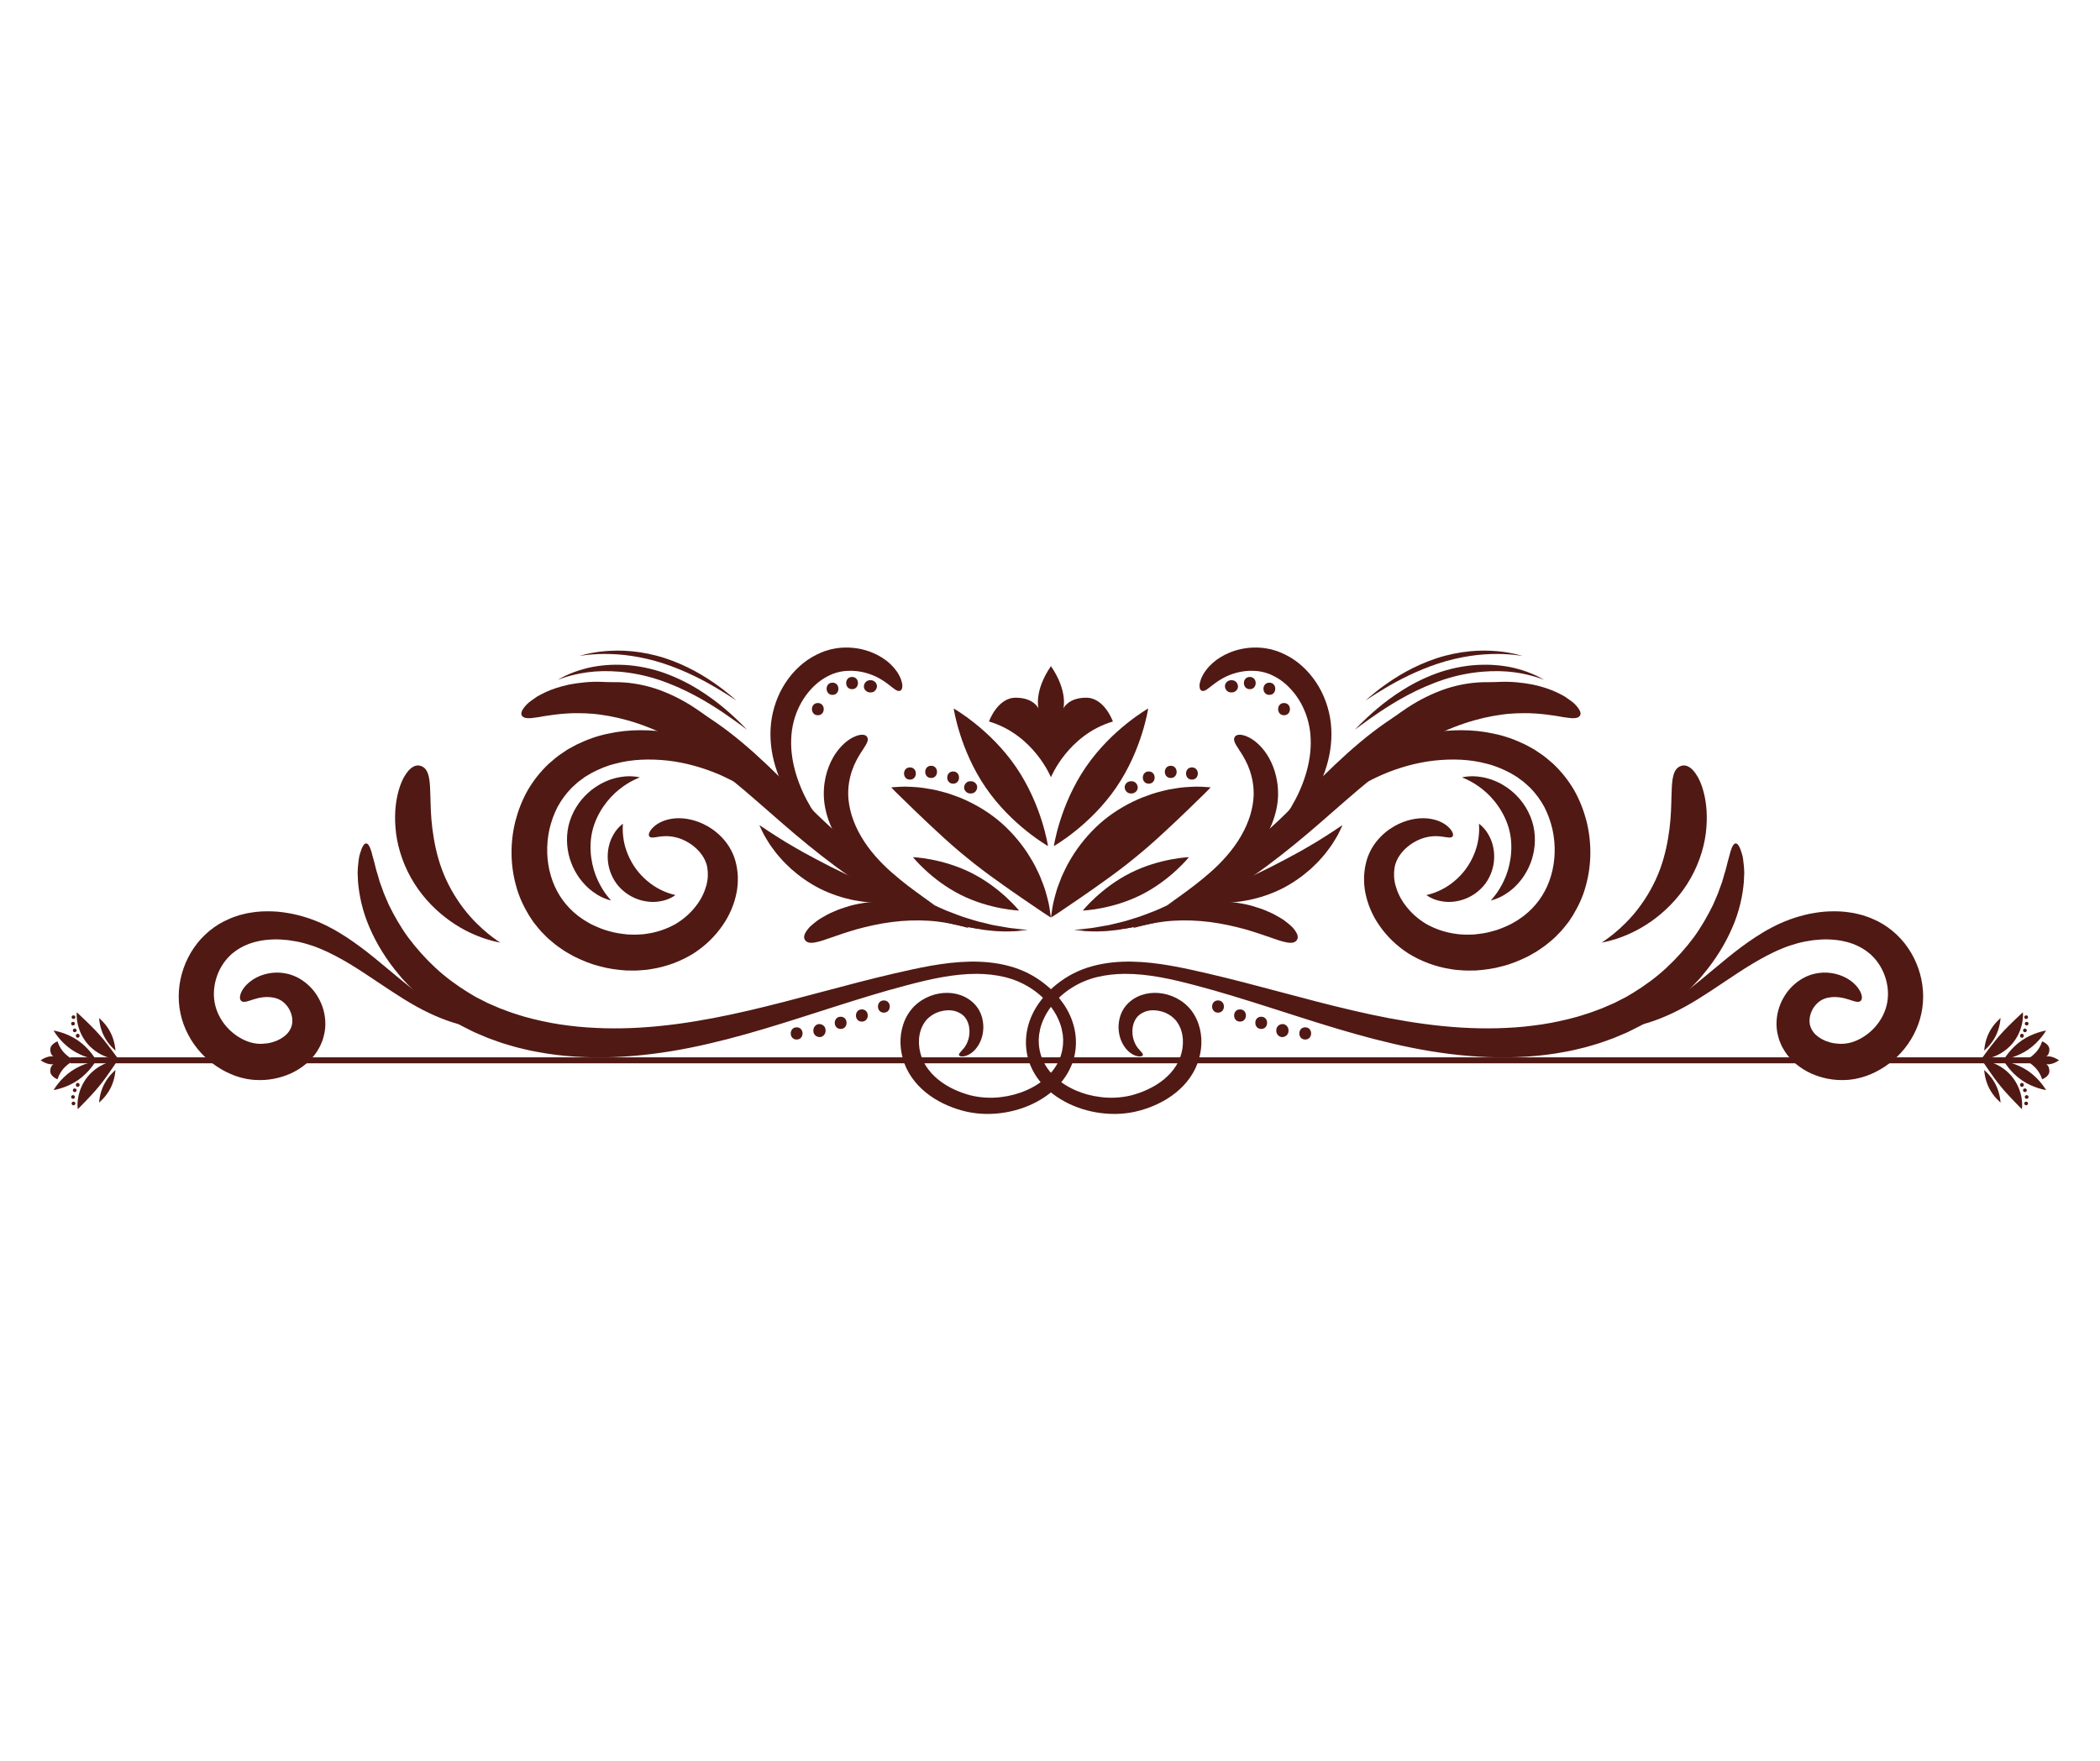 <?xml version="1.0" encoding="UTF-8"?>
<!DOCTYPE svg PUBLIC "-//W3C//DTD SVG 1.1//EN" "http://www.w3.org/Graphics/SVG/1.1/DTD/svg11.dtd">
<!-- Creator: CorelDRAW 2019 (64 Bit) -->
<svg xmlns="http://www.w3.org/2000/svg" xml:space="preserve" width="310mm" height="260mm" version="1.1" style="shape-rendering:geometricPrecision; text-rendering:geometricPrecision; image-rendering:optimizeQuality; fill-rule:evenodd; clip-rule:evenodd"
viewBox="0 0 31000 26000"
 xmlns:xlink="http://www.w3.org/1999/xlink">
  <defs>
 
  <style type="text/css">
   <![CDATA[
    .fil0 {fill:#501914;fill-rule:nonzero}
   ]]>
  </style>
 </defs>
 <g id="Camada_x0020_1">
  <g id="_1598122733568">
   <path class="fil0" d="M9586.78 12352.81c9.22,10.09 25.09,15.67 49.52,14.49 24.29,-1.13 58.53,-7.61 105.55,-14.36 47.18,-6.2 108.17,-11.31 187.15,1.16 78.24,12.68 177.42,45.28 280.19,118.03 50.82,36.39 101.92,83.09 144.28,140.65 42.88,57.01 75.54,125.23 87.43,197.3 13.36,80.55 12.17,173.31 -15.49,270.33 -27.23,96.9 -75.28,201.16 -153.32,299.41 -75.81,99.05 -178.78,192.48 -301.47,265.3 -123.97,69.17 -273.45,124.04 -440.08,144.88 -41.17,8.15 -84.63,6.78 -127.93,10.37 -43.45,2.54 -88.06,-1.95 -133.06,-1.86 -89.84,-9.32 -182.85,-20.75 -275.03,-48.37 -93.46,-23.03 -184.2,-62.99 -274.64,-107.08 -42.87,-26.08 -89.32,-48.21 -129.92,-79.56 -20.55,-15.19 -43.42,-28.01 -62.78,-45.06 -19.76,-16.57 -39.67,-33.24 -59.68,-50.04 -154.91,-138.97 -273.04,-320.38 -335.73,-536.11 -64.1,-213.85 -71.98,-455.18 -21.39,-686.04 26.81,-114.93 66.42,-227.5 120.93,-332.56 56.78,-103.68 126.35,-198.68 209.4,-282.69 45.13,-39.61 86.88,-83.74 137.82,-117.18l36.59 -27.14c12.07,-9.25 24.11,-18.56 37.76,-25.69l79.15 -46.86c108.77,-57.33 224.44,-107.3 348.83,-137.05 246.15,-67.63 514.49,-74.51 777.44,-46.18 263.6,30.35 522.76,104.29 764.03,207.57 243.97,109.05 475.87,243.3 695.26,390.98 219.33,148.13 427.62,307.11 628.84,465.07 401.83,316.68 779.7,626.81 1153.84,861.37 372.38,235.14 731.52,401.74 1045.7,490.51 19.49,5.78 38.77,11.53 57.81,17.18 19.3,4.66 38.39,9.29 57.17,13.84 37.62,8.87 74.2,17.48 109.71,25.86 35.98,6.3 70.86,12.43 104.65,18.34 16.86,2.95 33.47,5.85 49.78,8.71 16.48,1.83 32.67,3.66 48.59,5.42 63.63,7.04 122.41,14.42 177.05,14.97 54.4,2.12 103.83,5.2 148.38,2.25 44.44,-1.68 83.79,-2.31 117.71,-4.4 33.82,-3.73 62.41,-6.85 85.47,-9.39 45.92,-5.07 69.92,-7.73 69.92,-7.73 0,0 -24.13,0.58 -70.38,1.67 -23.06,0.57 -51.61,1.28 -85.43,2.09 -33.81,-0.78 -72.87,-3.45 -116.78,-5.47 -43.97,-0.73 -92.59,-7.86 -145.78,-14.32 -53.38,-4.91 -110.58,-16.99 -172.09,-28.88 -15.35,-2.98 -30.99,-6 -46.9,-9.12 -15.73,-4.08 -31.7,-8.22 -47.95,-12.45 -32.4,-8.39 -65.84,-17.07 -100.33,-26.02 -33.92,-10.89 -68.8,-22.13 -104.71,-33.66 -17.85,-5.88 -35.97,-11.82 -54.34,-17.83 -18.06,-6.96 -36.33,-14.03 -54.83,-21.17 -297.6,-110.03 -632.05,-297.56 -975.94,-551.53 -344.91,-252.93 -692.53,-581.17 -1076.43,-927.02 -192.48,-172.6 -395.25,-349.19 -615.61,-518.57 -220.56,-168.92 -460.99,-328.71 -723.59,-464.2 -268.21,-133.49 -558.56,-233.69 -863.66,-284.86 -304.73,-48.63 -625.17,-57.49 -941.79,13.35 -158.56,31.29 -313.96,88.55 -462.66,160.21l-109.49 59.14c-18.56,9.27 -35.75,21.03 -52.97,32.82l-51.74 35.04c-70.88,44.26 -132.38,101.14 -196.14,154.94 -123.59,115.33 -229.04,249.56 -312.96,393.31 -81.77,145.14 -141.51,299.64 -182.33,457.27 -78.12,316.01 -75.45,646.31 10.76,953.17 40.09,154.16 108.33,300.08 189.82,435.1 21.71,33.14 43.36,66.16 64.94,99.05 24.63,30.71 49.17,61.28 73.61,91.76 23.77,31.22 51.2,58.52 78.37,85.95 27.63,26.79 52.96,56.27 82.61,80.13 29.2,24.41 58.19,48.66 86.97,72.75 28.72,24.29 60.42,43.49 90.32,65.04 59.45,44 123.94,76.6 185.67,112.15 127.29,62.64 255.12,115.6 384.75,147.07 128.47,36.1 257.55,51.72 382.78,61.32 63.05,0.09 125.03,3.79 186.18,-0.48 61.13,-5.4 121.47,-6.66 180.29,-18.47 236.55,-35.72 450.1,-119.1 633.33,-232.44 180.82,-116.97 322.89,-259.61 428.62,-414.03 107.24,-153.08 175.14,-321.21 206.9,-486.27 4.73,-20.4 7.68,-41.08 9.67,-61.89 2.25,-20.68 4.46,-41.11 6.65,-61.38 2.5,-40.82 2.09,-81.36 1.8,-120.63 -3.8,-39.54 -6.1,-78.34 -12.34,-115.83 -7.99,-37.8 -13.81,-73.03 -24.41,-110.12 -43.58,-151.05 -123.97,-267.77 -208.99,-353.82 -85.4,-86.88 -176.78,-146.17 -264.14,-187.85 -175.78,-82.52 -336.24,-95.55 -458.7,-77.89 -123.47,18.27 -207.33,65.23 -258.37,107.11 -51.23,42.91 -73.45,79.72 -82.03,105.79 -8.47,26.31 -4.56,41.56 4.34,51.33z"/>
   <path class="fil0" d="M7704.44 10566.85c14.26,23.36 46.25,40.6 113.76,38.16 33.95,-0.67 75.03,-9.34 131.24,-15.54 27.65,-3.95 58.06,-9.29 91.43,-16.22 34.31,-4.76 72.37,-9.25 113.41,-16.13 82.81,-11.88 182.08,-21.51 300.53,-26.17 119.09,-0.49 257.2,-1.29 418.34,23.09 160.68,22.42 343.66,61.6 546.58,130.33 203.03,69.16 424.89,165.06 658.3,309.01 237.16,142.93 478.37,321.15 721.85,520.09 243.64,198.87 489.44,418.7 742.41,638.16 126.26,109.68 254.73,219.16 385.61,325.32 130.66,106.25 260.48,207.9 393.67,307.02 265.33,197.49 537.75,375.59 809.92,514.01 271.46,139.49 539.43,242.62 786.13,310.71 124.45,30.51 240.78,61.47 351.94,77.47 55.37,8.6 107.82,20.3 159.31,25.15 51.26,5.23 100.33,10.25 147.06,15.03 23.29,2.35 46,4.62 68.09,6.84 22.24,0.83 43.88,1.64 64.88,2.44 41.89,1.35 81.29,2.61 118.1,3.79 73.33,4.14 136.34,0.23 187.5,-1.66 102.05,-4.08 157.71,-6.3 157.71,-6.3 0,0 -55.35,-5.98 -156.77,-16.89 -50.55,-5.47 -112.57,-10.51 -184.04,-24.8 -35.68,-6.2 -73.94,-12.85 -114.6,-19.91 -20.26,-3.6 -41.1,-7.3 -62.56,-11.08 -21.2,-5.18 -42.95,-10.45 -65.3,-15.87 -44.48,-10.76 -91.18,-22.04 -139.97,-33.83 -48.79,-11.27 -98.15,-29.51 -149.99,-44.73 -104.13,-29.23 -211.81,-73.69 -325.77,-117.33 -225.85,-94.42 -465.52,-222.19 -704.96,-382.01 -240.21,-158.95 -477.4,-353.14 -712.29,-566.5 -117.03,-106.31 -236.15,-218.89 -352.81,-332.13 -116.75,-113.06 -232.76,-229.68 -349.41,-347.68 -233.18,-235.52 -469.31,-475.64 -717.36,-697.89 -247.79,-222.07 -508.1,-426.53 -777.8,-589.21 -270.56,-166.72 -537.63,-277.01 -780.73,-348.83 -243.96,-71.91 -467.35,-104.77 -664.29,-113.25 -197.05,-10.44 -368.3,12.01 -511.36,38.54 -143.31,30.8 -259.29,70.72 -351.11,113.67 -45.71,22.45 -86.27,42.68 -121.5,63.05 -34.43,22.64 -64.18,43.54 -89.81,62.82 -52.13,36.8 -84.05,75.09 -106.21,103.97 -43.72,58.74 -42.88,92.72 -29.13,115.29z"/>
   <path class="fil0" d="M12802.85 10886.11c-8.34,-16.19 -23.28,-31.16 -56.3,-35.72 -32.98,-4.65 -85.17,1.16 -159.46,39.86 -73.68,38.36 -170.29,112.36 -261.44,249.01 -86.95,136.67 -170.3,338.56 -164.8,609.64 4.11,136.41 34.97,273.29 86.85,406 52.6,131.91 125.93,256.5 212.65,367.3 86.11,111.42 185.32,209.25 288.1,293.95 103.36,84.24 209.12,154.87 311.57,214.39 204.89,119.12 392.26,197.94 525.78,253.44 133.77,54.89 214.81,85.53 214.81,85.53 0,0 -70.53,-50.72 -187.42,-134.73 -116.36,-84.41 -279.96,-202.16 -447.91,-350.41 -168.52,-147.65 -335.96,-329.8 -454.22,-533.97 -59.77,-101.42 -106.43,-207.22 -138.65,-311.25 -31.31,-103.51 -48.89,-208.12 -51.48,-300.72 -3.8,-189.37 43.48,-335.51 87.81,-441.31 47.6,-105.24 94.27,-175.23 128.73,-227.68 34.49,-52.64 56.78,-88.78 66.58,-117.33 9.76,-28.84 6.87,-50.33 -1.2,-66z"/>
   <path class="fil0" d="M13288.16 10199.33c16.77,-7.06 31.41,-23.71 31.96,-69.02 0,-11.28 -0.39,-24.67 -2.89,-39.64 -3.25,-14.55 -7.84,-31.12 -14.07,-50 -3.4,-9.58 -6.93,-19.57 -10.67,-30.06 -4.42,-10.28 -10.05,-20.56 -15.86,-31.74 -12.14,-21.91 -24.8,-47.92 -44.26,-72.13 -18.59,-25.12 -39.53,-53.13 -66.96,-79.3 -25.95,-28.27 -57.94,-54.35 -93.89,-82.26 -73,-53.12 -166.59,-105.25 -284.82,-140.96 -117.87,-35.36 -260.99,-55.08 -424.92,-34.44 -20.42,2.86 -41.05,7.32 -62.05,11.25 -21.04,3.85 -42.33,8.16 -63.57,15.09 -21.29,6.42 -42.9,12.98 -64.81,19.6 -20.75,8.37 -41.78,16.86 -63.14,25.5 -84.06,36.93 -169.33,85.17 -248.69,148.67 -158.73,126.8 -290.22,299.95 -374.24,497.41 -42.11,98.73 -73.26,203.24 -91.83,310.77 -18.72,108.14 -23.7,217.16 -17.98,324.08 11.21,214.73 67.73,420.58 147.87,604.45 80.16,184.3 183.11,348.65 293.94,489.39 221.75,281.77 459.9,477.21 629.07,612.94 85.24,67.52 154.74,119.45 202.63,155 48.05,35.27 74.26,54.54 74.26,54.54 0,0 -22.61,-23.38 -64.04,-66.19 -41.35,-42.88 -101.41,-105.29 -174.57,-184.58 -145.01,-158.87 -347.71,-385.01 -518.76,-673.49 -85.41,-143.41 -159.6,-303.77 -211.76,-473.59 -52.32,-169.48 -81.17,-348.77 -74.71,-523.09 5.21,-175.21 46.96,-339.56 119.45,-486.99 71.85,-146.9 173.56,-269.43 284.24,-358.21 55.5,-44.57 113.32,-77.3 169.39,-103.74 14.2,-6.23 28.2,-12.36 42.02,-18.44 13.74,-4.52 27.33,-8.98 40.68,-13.39 13.11,-5.2 26.82,-8.25 40.41,-11.17 13.53,-2.96 26.66,-6.78 39.96,-9.31 107.08,-18.41 206.84,-13.43 291.73,2.17 85.27,15.72 155.86,41.83 214.6,68.22 28.63,14.4 55.83,27.01 78.54,41.83 24.5,12.91 44.15,27.68 63.34,40.43 20.2,11.98 34.88,25.98 50.61,37.06 7.77,5.66 15.16,11.02 22.23,16.19 6.48,5.46 12.65,10.7 18.56,15.68 12.05,9.76 23.38,18.14 34.02,25.31 9.86,7.55 18.21,14.28 26.52,19.55 32.86,21.46 56.25,23.48 72.46,16.61z"/>
   <path class="fil0" d="M11884.38 13881.69c20.78,29.94 65.26,54.83 170.54,29.1 108.02,-20.9 274.68,-96.16 586.22,-187.69 156.68,-42.72 335.73,-84.37 520.61,-107.95 184.58,-24.28 374.17,-30.03 544.55,-19.5 170.65,9.8 319.74,40.28 427.27,63.73 53.35,12.68 95.33,26.13 125,33.82 29.59,8.09 45.78,12.55 45.78,12.55 0,0 -13.85,-9.41 -39.09,-26.53 -25.6,-16.63 -62.15,-43.1 -110.42,-71.94 -97.1,-55.63 -238.16,-131.56 -413.3,-188.24 -174.37,-57.34 -380.89,-99.12 -591.36,-107.6 -210.28,-9.45 -423.25,14.64 -605.3,64.53 -45.12,13.87 -87.61,27.46 -127.57,40.76 -40.21,12.45 -76.12,30.21 -110.64,44.34 -69.25,28.08 -126.2,61.22 -175.5,90.39 -49.91,27.88 -88.52,59.61 -121.5,86.01 -32.63,27.01 -59.04,50.23 -77.79,74.36 -76.89,93.13 -67.57,140.89 -47.5,169.86z"/>
   <path class="fil0" d="M9020.41 13296.86c0,0 -5.88,-7.1 -16.79,-20.3 -10.55,-13.71 -28.02,-30.7 -46.29,-56.75 -38.77,-49.02 -87.46,-124.2 -131.27,-218.28 -89.35,-186.93 -144.02,-464.33 -82.51,-728.33 61.89,-263.92 233.82,-488.36 396.82,-616.32 80.97,-64.92 157.89,-110.75 214.42,-137.49 27.91,-15.24 51.1,-22.75 66.62,-30.36 15.64,-7 24.05,-10.76 24.05,-10.76 0,0 -9,-1.6 -25.69,-4.63 -16.84,-2.14 -42.53,-8.53 -75.41,-9.56 -66.27,-5.59 -164.97,-1.9 -284.31,31.57 -59.71,16.44 -123.01,42.49 -188.79,76.95 -64.14,36.45 -131.72,80.58 -193.81,138.75 -125.48,113.73 -236.44,279.52 -284.69,479.84 -45.55,200.96 -19.56,398.78 42.49,556.32 29.9,79.66 70.89,149.16 112.26,210.28 43.67,60.06 88.87,111.44 135.12,152.66 92.14,82.89 178.96,129.98 240.85,154.33 29.94,13.67 55.79,19.3 71.84,24.85 16.33,4.69 25.09,7.23 25.09,7.23z"/>
   <path class="fil0" d="M9970.27 13216.72c0,0 -6.26,-1.7 -17.79,-4.85 -11.56,-3.5 -28.08,-6.42 -48.85,-13.46 -41.27,-11.81 -98.22,-33.21 -159.38,-64.23 -123.97,-61.38 -258.51,-171.03 -354.55,-302.04 -96.54,-130.66 -161.26,-291.7 -183,-428.29 -11.44,-67.64 -14.94,-128.34 -13.94,-171.29 -0.55,-21.9 1.57,-38.53 1.67,-50.64 0.41,-11.92 0.64,-18.44 0.64,-18.44 0,0 -5.08,3.98 -14.36,11.27 -8.93,7.74 -23.96,18.63 -39.56,35.36 -33.12,32.48 -76.03,86.11 -112.2,164.61 -36.19,78.1 -62.4,182.01 -57.64,301.23 4.33,118.45 43.12,252.7 128.28,369.71 86.42,116.07 203.08,193.03 314.88,232.38 112.41,40.01 219.43,45.86 304.73,34.49 85.73,-11.17 149.7,-36.19 190.56,-58.16 20.59,-9.92 35.43,-21.04 45.51,-27.27 9.7,-6.72 15,-10.38 15,-10.38z"/>
   <path class="fil0" d="M11209.61 12183.23c0,0 14.1,33.53 43.32,93.17 7.49,14.97 15.78,31.55 24.8,49.56 9.57,17.77 20.94,36.33 32.99,56.6 24.51,40.11 51.77,87.23 87.68,134.4 17.96,24.13 36.65,49.21 55.98,75.16 19.92,25.89 42.69,50.78 65.68,77.41 45.54,53.98 99.8,105.73 157.8,160.08 118.32,105.12 261.12,208.25 424.66,291.63 164.25,81.96 332.04,135.53 486.91,168.23 78.18,14.35 152.05,27.24 222.52,31.76 35.11,2.71 68.6,6.24 101.27,6.88 32.37,0.1 63.65,0.22 93.72,0.35 59.28,0.84 113.37,-5.26 160.2,-9.38 23.48,-2.37 45.16,-4.24 65.14,-7.1 19.85,-3.47 38.09,-6.61 54.6,-9.5 65.29,-11.95 100.69,-20.52 100.69,-20.52 0,0 -34.69,-13.94 -96.03,-35.56 -15.36,-5.3 -32.35,-11.18 -50.79,-17.53 -18.43,-7.08 -38.34,-14.71 -59.6,-22.87 -42.5,-16.64 -90.8,-32.5 -142.8,-54.89 -26.15,-10.34 -53.35,-21.11 -81.51,-32.22 -28.24,-11.05 -56.95,-24.67 -86.89,-36.97 -60.19,-23.73 -122.43,-53.89 -188.27,-82.06 -130.53,-60.45 -270.86,-127.47 -416.93,-200.25 -145.3,-74.23 -282.61,-147.24 -408.8,-216.28 -61.76,-36.24 -123.01,-68.39 -177.86,-102.69 -27.69,-16.76 -55.73,-31.77 -81.36,-47.88 -25.69,-16.06 -50.52,-31.58 -74.39,-46.45 -48.88,-28.49 -90.34,-57.94 -128.98,-82.22 -19.18,-12.24 -37.17,-23.74 -53.8,-34.34 -16.1,-11.08 -30.9,-21.23 -44.29,-30.44 -53.86,-36.49 -85.66,-56.08 -85.66,-56.08z"/>
   <path class="fil0" d="M13156.32 11626.43c0,0 33.37,36.71 93.66,95.64 59.73,58.08 145.04,140.98 248.11,241.15 50.87,48.63 106.11,101.46 164.92,157.7 59.42,54.09 120,114.59 185.58,172.95 129.08,120.54 269.92,245.58 423.22,369.49 152.21,125.23 303.03,238.03 447.09,340.23 70.36,52.51 141.82,99.66 206.74,147 66.9,46.29 129.79,89.77 187.67,129.83 118.82,80.77 217.21,147.67 286.1,194.5 69.89,47.22 112.54,72.49 112.54,72.49 0,0 -3.73,-47.98 -17.79,-133.26 -3.83,-21.39 -8.03,-45.09 -12.66,-70.89 -5.33,-25.62 -12.36,-52.83 -19.88,-82.31 -15.61,-58.61 -33.27,-126.51 -60.57,-197.27 -13.14,-35.74 -27.52,-73.1 -43.2,-111.84 -15.81,-38.6 -34.98,-76.95 -54.5,-117.29 -38.36,-81.36 -87.43,-162.78 -141.71,-247.5 -111.58,-166.34 -256.01,-335.44 -434.52,-482.03 -179.51,-145.33 -374.21,-252.84 -559.6,-328.67 -93.91,-36.09 -183.53,-67.8 -270.92,-88.99 -43.45,-11.02 -84.89,-22.07 -125.9,-29.81 -41.08,-7.55 -80.55,-14.13 -118.22,-19.78 -74.8,-12.53 -144.89,-16.16 -205.39,-19.66 -30.42,-1.45 -58.49,-2.86 -84.64,-2.92 -26.21,0.67 -50.26,1.28 -72,1.87 -86.38,3.36 -134.13,9.37 -134.13,9.37z"/>
   <path class="fil0" d="M14078.3 10461.67c0,0 88.8,607.45 473.22,1168.32 384.46,560.91 918.94,862.86 918.94,862.86 0,0 -88.78,-607.45 -473.24,-1168.32 -384.42,-560.89 -918.92,-862.86 -918.92,-862.86z"/>
   <path class="fil0" d="M14322.75 11535.85c4.01,0 8.03,0 12.04,0 47.18,0 92.4,41.5 90.22,90.23 -2.19,48.88 -39.63,90.21 -90.22,90.21 -4.01,0 -8.03,0 -12.04,0 -47.22,0 -92.4,-41.49 -90.23,-90.21 2.19,-48.88 39.65,-90.23 90.23,-90.23l0 0z"/>
   <path class="fil0" d="M14070.1 11571.93c-116.13,0 -116.32,-180.48 0,-180.48 116.11,0 116.31,180.48 0,180.48l0 0z"/>
   <path class="fil0" d="M13745.26 11487.71c-116.13,0 -116.32,-180.46 0,-180.46 116.11,0 116.31,180.46 0,180.46l0 0z"/>
   <path class="fil0" d="M13432.44 11511.76c-116.11,0 -116.3,-180.43 0,-180.43 116.13,0 116.33,180.43 0,180.43l0 0z"/>
   <path class="fil0" d="M12854.95 10224.45c-4.01,0 -8.02,0 -12.04,0 -47.18,0 -92.41,-41.5 -90.22,-90.22 2.18,-48.92 39.63,-90.26 90.22,-90.26 4.02,0 8.03,0 12.04,0 47.19,0 92.41,41.5 90.22,90.26 -2.18,48.88 -39.63,90.22 -90.22,90.22l0 0z"/>
   <path class="fil0" d="M12578.22 10176.33c-116.1,0 -116.3,-180.47 0,-180.47 116.15,0 116.34,180.47 0,180.47l0 0z"/>
   <path class="fil0" d="M12289.48 10260.55c-116.14,0 -116.33,-180.48 0,-180.48 116.11,0 116.31,180.48 0,180.48l0 0z"/>
   <path class="fil0" d="M12072.91 10561.33c-116.1,0 -116.29,-180.47 0,-180.47 116.14,0 116.33,180.47 0,180.47l0 0z"/>
   <path class="fil0" d="M8193.66 10360.5c0,0 9.19,-4.59 26.66,-13.3 17.86,-8.06 41.79,-23.51 76.25,-37.29 66.51,-31.34 167.3,-68.41 296.61,-97.31 129.18,-29.43 289.19,-44.84 467.92,-36.91 178.67,8.25 375.78,42.88 573.79,106.7 401.9,132.45 743.31,353.14 983.43,526.89 120.25,87.21 216.31,162.26 282.31,215.17 66.16,53.11 102.75,82.5 102.75,82.5 0,0 -31.38,-35.1 -89.9,-96.54 -58.52,-61.47 -144.85,-148.36 -257.04,-248.6 -112.12,-100.21 -251.1,-212.62 -415.93,-319.25 -164.48,-106.83 -356.22,-205.72 -567.75,-275.92 -210.15,-67.81 -421.2,-96.75 -610.08,-93.7 -189.11,3.35 -355.55,35.43 -485.86,81.01 -130.62,45.13 -227.49,97.44 -289.38,139.26 -32.21,19.08 -53.79,38.67 -69.94,49.56 -15.65,11.63 -23.84,17.73 -23.84,17.73z"/>
   <path class="fil0" d="M8234.26 10037.65c0,0 10.15,-3.85 29.64,-10.57 19.57,-6.55 47.93,-17.35 84.86,-29.32 74.61,-22.2 182.97,-51.97 319.13,-70.21 271.42,-37.9 654.79,-22.07 1048.04,107.27 393.67,129.6 719.83,327.57 948.06,479.72 114.14,76.66 204.18,142.79 266.7,188.27 62.02,46.22 96.36,71.79 96.36,71.79 0,0 -29.9,-30.71 -83.96,-86.24 -55.3,-54.28 -135.99,-132.52 -242.45,-222.48 -106.48,-89.81 -239.06,-191.2 -397.53,-288.68 -157.86,-98.06 -343.5,-189.65 -549.31,-258.13 -207.29,-66.36 -413.78,-100.12 -602.09,-103.32 -188.31,-4.5 -357.64,17.72 -495.2,51.99 -137.88,34.08 -243.58,79.24 -314.75,112.32 -35.27,17.47 -61.83,32.67 -80.05,42.26 -18.17,9.77 -27.45,15.33 -27.45,15.33z"/>
   <path class="fil0" d="M8552.71 9685.51c0,0 8.99,-1.42 26.04,-4.12 17.03,-3.15 42.24,-6.22 74.65,-9.44 32.44,-3.25 71.91,-8.83 117.81,-10.53 22.9,-1.32 47.37,-2.73 73.33,-4.24 25.84,-0.29 53.18,-0.61 81.89,-0.93 114.53,0.03 250.11,6.64 397.62,29.06 147.49,22.17 307.02,58.2 469.83,111.33 322.75,106.08 592.07,249.23 779.21,360.2 94.17,55.11 167.85,102.93 218.89,135.86 25.69,16.28 45.22,29.38 58.42,38.28 13.3,8.83 20.27,13.46 20.27,13.46 0,0 -6.24,-5.59 -18.15,-16.22 -11.85,-10.7 -29.48,-26.34 -52.96,-45.74 -46.6,-39.15 -114.63,-95.45 -204.18,-159.72 -177.29,-128.86 -443.26,-294.04 -776.2,-403.5 -168.13,-54.89 -334.22,-87.07 -486.74,-102.13 -152.63,-15.35 -291.82,-11.76 -407.9,-1.54 -29,3.01 -56.62,5.87 -82.77,8.6 -26.05,4.12 -50.58,8 -73.54,11.63 -45.87,6.52 -85.03,16.57 -116.99,23.61 -31.98,7 -56.62,13.2 -73.19,18.56 -16.6,4.94 -25.34,7.52 -25.34,7.52z"/>
   <path class="fil0" d="M13476.6 12656.59c0,0 269.75,337.42 702.39,555.22 432.63,217.83 864.36,233.5 864.36,233.5 0,0 -269.76,-337.44 -702.39,-555.22 -432.63,-217.83 -864.36,-233.5 -864.36,-233.5z"/>
   <path class="fil0" d="M14156.67 15580.1c-6.62,-25.15 31.41,-51.23 71.88,-102.81 4.94,-6.43 10.15,-13.14 15.6,-20.2 4.6,-7.75 9.39,-15.84 14.36,-24.28 5.53,-7.61 9.58,-17.15 13.85,-26.8 4.1,-9.72 9.88,-18.4 12.78,-29.67 16.35,-41.39 26.68,-92.75 26.21,-148.35 -0.35,-55.25 -11.7,-115.98 -40.34,-166.67 -7.68,-12.17 -13.85,-25.59 -23.77,-35.87 -4.59,-5.42 -8.54,-11.43 -13.27,-16.73 -5.4,-4.63 -10.59,-9.35 -15.7,-14.23 -8.71,-10.53 -24.35,-17.95 -36.04,-27.71 -14.04,-7.27 -27.24,-16.1 -42.59,-21.88 -117.49,-54.15 -300.27,-27.01 -421.32,74.86 -16.03,11.7 -28.27,26.73 -42.23,40.22 -11.57,15.26 -24.35,29.09 -34.75,47.31 -22.07,34.27 -40.13,72.04 -52.07,112.96 -25.67,81.06 -30.19,172.66 -16.7,262.34 13.75,89.86 46.44,177.61 93.53,253.67 24.73,38.63 52.7,75.51 83.38,110.03 31.34,34.01 65.16,65.78 100.85,95.33 143.88,116.85 320.34,191.84 481.44,233.37 161.37,39.22 317.11,40.44 444.84,24.79 131.33,-15.38 260.57,-49.75 380.28,-103.13 119.96,-52.6 230.09,-125.29 319.73,-215.76 89.93,-90.13 157.67,-199.59 190.91,-319.94 16.9,-59.92 26.11,-122.49 26.18,-185.32 1.34,-15.7 0.48,-31.37 -1.12,-47.05l-3.45 -47.09c-4.62,-31.15 -10.37,-62.37 -17.28,-93.3 -63.88,-247.24 -244.54,-465.8 -470.74,-606 -113.67,-71.37 -236.36,-122.85 -368.82,-155.04 -132.26,-31.95 -269.72,-46.31 -408.7,-47.4 -349.8,-1.51 -700.46,79.1 -1049.84,171.7 -349.96,91.86 -697.16,200.55 -1045.41,311.06 -696.36,221.39 -1398.04,458.75 -2136.04,607.43 -368.72,74.38 -745.34,123.78 -1126.8,139.45 -381.37,13.36 -768.46,-5.56 -1150.6,-80.13 -95.84,-16.16 -190.33,-41.18 -285.18,-63.89 -47.34,-11.81 -93.94,-27.2 -140.9,-40.76 -46.92,-13.93 -93.95,-27.52 -139.84,-45.03l-138.5 -49.91c-45.7,-17.95 -90.67,-38.02 -135.98,-57.07l-67.8 -29.03c-22.49,-10.16 -44.58,-22.04 -66.87,-32.99l-133.23 -67.44c-43.13,-24.68 -85.59,-50.5 -128.35,-75.81l-63.91 -38.28 -61.44 -42.01 -122.21 -84.89 -116.46 -92.53 -57.94 -46.51 -55.02 -50.01 -109.43 -100.59 -102.61 -107.6 -51 -53.99 -47.54 -57.3c-183.88,-216.92 -334.28,-460.4 -436.71,-700.84 -104.8,-239.76 -153.04,-478.05 -168.74,-672.01 -2.84,-47.02 -4.79,-91.05 -5.98,-132.04 -0.26,-41.14 4.43,-79.87 7.13,-115.23 3.31,-35.43 7.03,-67.8 11.17,-97.19 3.7,-29.39 12.85,-55.92 19.15,-79.4 28.04,-94.01 57.14,-140.29 85.14,-143.21 27.98,-2.92 55.12,37.34 79.37,116.26 12.14,39.5 21.75,88.68 39.95,147.07 16.61,58.39 29.19,126.42 55.05,202.37 9.9,32.99 19.72,67.27 29.45,102.69 12.76,34.78 25.96,70.75 39.58,107.91 22.99,74.97 61.98,150.09 94.26,230.35 76.8,156.71 169.68,321.86 285.98,481.59 118,158.34 255.05,311.96 405.55,451.48 150.42,139.93 317.59,260.37 484.47,363.74l111.65 66.28 115.37 58.59 57.65 29.33 60.09 25.98c40.15,17.14 79.84,35.2 120.18,51.87 82.29,29.41 162.71,63.46 246.96,87.62 41.85,12.68 83.03,27.36 125.33,38.64l127.08 33.4c170.36,41.17 343.09,74.93 518.36,95.19 174.76,23.26 351.66,33.89 528.89,38.83 711.15,18.15 1423.76,-97.73 2130.61,-262.5 707.92,-164.53 1412.75,-376.39 2138.55,-545.42 361.43,-82.87 732.42,-167.82 1120.56,-175.82 193.33,-3.18 390.6,14.1 581.99,66.1 192.86,50.65 377.03,143.89 533.09,270.85 67.03,52.06 139.52,122.98 212.02,212.08 71.65,89.54 141.5,201.02 187.75,336.82 46.35,134.99 66.52,295.58 38.42,460.41 -27.44,165.09 -108.82,331.07 -230.64,465.1 -121.31,134.99 -278.2,240.47 -450.52,313.83 -172.64,73.33 -361.72,115.84 -555.78,122.88 -96.99,3.41 -195.37,-2.06 -293.04,-18.56 -48.62,-8.39 -97.92,-19.24 -145.2,-32.48 -46.93,-12.91 -93.28,-28.42 -139.17,-45.51 -182.79,-69.02 -358.12,-173.3 -498.05,-320.44 -69.12,-73.45 -129.18,-157.37 -174.18,-250.33 -44.1,-92.37 -71.89,-190.45 -84.31,-289.83 -24.92,-197.52 19.63,-408.28 140.58,-567.59 62.15,-81.67 140.9,-143.05 224.03,-185.58 83.34,-42.55 171.76,-66.96 259.8,-74.32 87.94,-7.29 176.13,2.96 256.9,31.58 81.11,28.74 152.31,74.9 208.23,134.82 56.76,60.96 92.92,132.36 109.65,200.58 16.95,68.35 21.62,133.84 14.32,193.32 -12.49,119.26 -62.69,214.71 -119.66,277.25 -57.85,63.3 -122.21,90.21 -164.97,97.79 -44.58,4.95 -67.73,-3.24 -71.39,-17.82z"/>
   <path class="fil0" d="M13047.43 14952.7c-116.1,0 -116.3,-180.47 0,-180.47 116.15,0 116.34,180.47 0,180.47l0 0z"/>
   <path class="fil0" d="M12722.6 15085.03c-116.11,0 -116.31,-180.47 0,-180.47 116.13,0 116.33,180.47 0,180.47l0 0z"/>
   <path class="fil0" d="M12409.79 15193.3c-116.13,0 -116.32,-180.44 0,-180.44 116.11,0 116.31,180.44 0,180.44l0 0z"/>
   <path class="fil0" d="M12006.74 15223.4c0,-4.02 0,-8.03 0,-12.05 0,-47.18 41.5,-92.4 90.23,-90.22 48.92,2.19 90.25,39.63 90.25,90.22 0,4.02 0,8.03 0,12.05 0,47.18 -41.5,92.4 -90.25,90.21 -48.88,-2.18 -90.23,-39.63 -90.23,-90.21l0 0z"/>
   <path class="fil0" d="M11760.12 15349.71c-116.15,0 -116.34,-180.46 0,-180.46 116.1,0 116.3,180.46 0,180.46l0 0z"/>
   <path class="fil0" d="M6216.47 11311.06c-25.75,-9.19 -56.53,-13.48 -93.01,-0.15 -36.2,13.41 -79.98,44.06 -124.53,108.04 -45.28,63.59 -92.78,160.71 -127.37,305.41 -34.3,144.21 -54.96,337.43 -24.73,581.66 30.9,243.58 124.1,511.41 272.26,743.02 146.72,232.37 343.18,422.77 534.76,556.67 191.88,135.28 379.1,213.36 512.87,257.1 67.48,21.26 121.37,35.87 159.18,43.52 37.34,8.06 57.78,12.49 57.78,12.49 0,0 -17.12,-11.94 -48.44,-33.72 -31.41,-21 -75.51,-54.37 -128.47,-96.64 -105.22,-85.67 -242.84,-214.16 -367.65,-379.38 -125.42,-164.48 -238.58,-362.94 -314.41,-568.17 -76.76,-204.72 -117.58,-415.35 -141.9,-603.3 -23.22,-188.47 -25.66,-337.25 -28.55,-455.18 -2.82,-117.94 -6.61,-205.78 -16.51,-272.23 -10.72,-66.74 -26.49,-111.67 -48.4,-142.74 -21.68,-31.05 -47.95,-47.53 -72.88,-56.4z"/>
   <path class="fil0" d="M3566.18 14783.02c11.35,7.65 26.38,11.67 45.91,10.38 9.73,-0.64 20.55,-2.6 32.44,-6.01 12.65,-2.79 26.72,-6.81 41.78,-12.36 31.89,-9.48 69.7,-24.22 119.93,-36.07 49.91,-11.25 112.41,-21.59 184.1,-14.97 35.52,3.15 73.2,10.34 109.08,24.74 36.22,14.19 68.85,34.07 100.59,64.04 31.05,29.93 62.21,68.18 83.25,116.74 22.03,47.44 34.88,103.75 32.17,157.29 -0.99,27.37 -5.36,51.55 -16.02,77.28 -2.5,6.45 -4.79,13 -6.81,19.72l-10.28 18.59c-5.04,13.17 -15.51,24.51 -23.48,37.12 -35.39,48.79 -96.9,94.79 -176.32,128.99 -40.7,15.68 -84.85,29.27 -132.32,36.88 -47.32,6.22 -97.17,11.04 -146.4,5.81 -12.62,0.2 -24.35,-3.21 -36.65,-4.53 -12.27,-1.51 -24.61,-3.09 -36.1,-6.65 -11.91,-3.34 -23.26,-4.72 -36.1,-8.99 -12.91,-4.24 -25.92,-8.48 -39.02,-12.78 -51.91,-19.53 -103.88,-45.83 -154.01,-79.34 -100.14,-66.71 -190.94,-161.1 -252.7,-272.87 -62.57,-112.1 -95.23,-235.42 -91.67,-369.17 3.18,-133.09 42.85,-272.16 114.79,-391.61 35.85,-59.74 79.59,-114.57 129.79,-161.56l18.76 -17.79 20.9 -16.18c14.08,-10.64 27.43,-22.36 41.92,-32.67 30.29,-18.69 59.26,-39.89 92.37,-55.14 31.26,-18.38 66.42,-30.36 100.24,-45.33 35.84,-10.72 70.59,-24.85 108.37,-32.14 73.68,-19.37 152.01,-28.11 231.12,-32.02 79.24,-4.83 160.07,1.7 240.53,9.73 80.36,10.85 160.69,25.46 239.19,47.05 78.84,21.81 154.67,46.76 230.79,79.2 76.41,31.03 150.92,67.29 224.25,105.25 146.4,76.83 286.88,163.61 422.61,252.61 271.4,177.94 526.64,359.14 775.68,496.25 247.9,137.92 485.88,230.16 690.35,278.05 102.07,24.95 196.24,35.98 277.95,43.39 82.23,4.83 152.49,4.15 209.38,-0.03 28.33,-2.63 53.48,-4.98 75.22,-7 21.48,-3.5 39.66,-6.45 54.31,-8.83 29.19,-4.89 44.39,-7.42 44.39,-7.42 0,0 -15.42,0.48 -45,1.38 -14.71,0.41 -32.92,0.93 -54.54,1.54 -21.55,-0.83 -46.44,-1.8 -74.54,-2.89 -55.98,-3.21 -124.3,-11.46 -202.57,-26.18 -77.92,-17.28 -166.14,-39.02 -260.38,-74.86 -188.89,-69.76 -402.99,-183.82 -623.7,-341.96 -221.29,-157 -449.14,-359.4 -707.27,-569.69 -129.15,-105.01 -267.45,-211.23 -419.3,-310.61 -76.19,-49.3 -155.3,-97.51 -239.09,-141.06 -82.87,-44.74 -173.57,-84.6 -265.27,-118.7 -92.21,-34.31 -188.3,-61 -286.81,-82.68 -99.12,-18.85 -200.35,-34.98 -304.73,-37.55 -104.04,-3.4 -210.41,0.23 -317.21,19.15 -53.47,6.9 -106.56,22.19 -159.85,35.07 -52.54,17.54 -105.86,33.05 -156.86,57.1 -206.58,85.6 -394.57,240.58 -521.86,428.63 -128.34,187.75 -204.45,406.8 -220.32,632.07 -7.87,112.51 -0.23,226.96 23.73,337.83 23.86,110.8 63.28,215.95 114.22,312.63 101.84,193.71 250.16,352.91 422.45,468.18 86.23,57.66 177.64,103.62 271.39,137.6 23.83,7.58 47.47,15.13 70.95,22.61 23.6,7.26 49.88,12.27 74.48,18.05 24.99,6.2 49.78,9.67 74.38,12.65 24.61,2.8 49.17,7.2 73.3,7.49 193.8,11.98 372.28,-26.37 529.75,-97.22 156.06,-73.26 294.4,-182.85 385.06,-325.33 21.75,-36.13 43.59,-71.11 58.5,-109.74 8.03,-18.92 16.09,-37.61 23.12,-56.44 5.46,-19.4 10.86,-38.64 16.22,-57.71 21.33,-76.12 27.66,-156.22 22.7,-228.2 -9.18,-145.88 -57.1,-270.37 -120.98,-371.16 -63.21,-101.58 -146.14,-179.11 -233.08,-234.94 -87.14,-55.92 -181.76,-87.2 -265.75,-98.35 -84.47,-11.88 -160.11,-5.87 -225.34,7.36 -130.91,26.91 -221.2,82.61 -282.8,134.22 -61.7,52.74 -94.1,104.64 -112.64,143.73 -8.45,20.55 -13.87,37.81 -16.8,52.51 -2.18,15.39 -2.18,27.88 -0.73,38.16 2.98,20.55 11.91,32.28 22.89,39.66z"/>
   <path class="fil0" d="M21440.88 12352.81c-9.22,10.09 -25.08,15.67 -49.49,14.49 -24.32,-1.13 -58.55,-7.61 -105.58,-14.36 -47.18,-6.2 -108.18,-11.31 -187.15,1.16 -78.24,12.68 -177.42,45.28 -280.2,118.03 -50.81,36.39 -101.9,83.09 -144.27,140.65 -42.88,57.01 -75.54,125.23 -87.43,197.3 -13.36,80.55 -12.17,173.31 15.48,270.33 27.24,96.9 75.29,201.16 153.34,299.41 75.8,99.05 178.77,192.48 301.46,265.3 123.97,69.17 273.48,124.04 440.07,144.88 41.18,8.15 84.64,6.78 127.93,10.37 43.46,2.54 88.08,-1.95 133.07,-1.86 89.83,-9.32 182.85,-20.75 275.02,-48.37 93.47,-23.03 184.24,-62.99 274.64,-107.08 42.88,-26.08 89.33,-48.21 129.92,-79.56 20.56,-15.19 43.43,-28.01 62.79,-45.06 19.76,-16.57 39.67,-33.24 59.68,-50.04 154.9,-138.97 273.03,-320.38 335.73,-536.11 64.14,-213.85 71.97,-455.18 21.39,-686.04 -26.82,-114.93 -66.42,-227.5 -120.92,-332.56 -56.79,-103.68 -126.35,-198.68 -209.41,-282.69 -45.13,-39.61 -86.88,-83.74 -137.82,-117.18l-36.58 -27.14c-12.08,-9.25 -24.12,-18.56 -37.78,-25.69l-79.13 -46.86c-108.79,-57.33 -224.44,-107.3 -348.81,-137.05 -246.18,-67.63 -514.53,-74.51 -777.48,-46.18 -263.59,30.35 -522.75,104.29 -764.02,207.57 -243.97,109.05 -475.86,243.3 -695.26,390.98 -219.33,148.13 -427.62,307.11 -628.84,465.07 -401.83,316.68 -779.7,626.81 -1153.84,861.37 -372.38,235.14 -731.52,401.74 -1045.7,490.51 -19.5,5.78 -38.76,11.53 -57.81,17.18 -19.31,4.66 -38.38,9.29 -57.17,13.84 -37.61,8.87 -74.2,17.48 -109.72,25.86 -35.97,6.3 -70.85,12.43 -104.64,18.34 -16.86,2.95 -33.46,5.85 -49.78,8.71 -16.48,1.83 -32.67,3.66 -48.6,5.42 -63.62,7.04 -122.4,14.42 -177.03,14.97 -54.41,2.12 -103.84,5.2 -148.38,2.25 -44.46,-1.68 -83.8,-2.31 -117.72,-4.4 -33.82,-3.73 -62.4,-6.85 -85.47,-9.39 -45.93,-5.07 -69.92,-7.73 -69.92,-7.73 0,0 24.12,0.58 70.37,1.67 23.06,0.57 51.62,1.28 85.44,2.09 33.82,-0.78 72.88,-3.45 116.78,-5.47 43.97,-0.73 92.6,-7.86 145.78,-14.32 53.38,-4.91 110.59,-16.99 172.09,-28.88 15.35,-2.98 31,-6 46.89,-9.12 15.74,-4.08 31.7,-8.22 47.95,-12.45 32.42,-8.39 65.85,-17.07 100.34,-26.02 33.92,-10.89 68.83,-22.13 104.71,-33.66 17.86,-5.88 35.97,-11.82 54.35,-17.83 18.04,-6.96 36.31,-14.03 54.85,-21.17 297.57,-110.03 632.02,-297.56 975.91,-551.53 344.91,-252.93 692.52,-581.17 1076.43,-927.02 192.49,-172.6 395.25,-349.19 615.61,-518.57 220.55,-168.92 460.99,-328.71 723.59,-464.2 268.22,-133.49 558.56,-233.69 863.65,-284.86 304.74,-48.63 625.18,-57.49 941.8,13.35 158.57,31.29 313.95,88.55 462.66,160.21l109.49 59.14c18.56,9.27 35.78,21.03 52.96,32.82l51.75 35.04c70.88,44.26 132.38,101.14 196.14,154.94 123.59,115.33 229.03,249.56 312.95,393.31 81.78,145.14 141.52,299.64 182.35,457.27 78.1,316.01 75.43,646.31 -10.77,953.17 -40.08,154.16 -108.33,300.08 -189.81,435.1 -21.72,33.14 -43.37,66.16 -64.95,99.05 -24.6,30.71 -49.17,61.28 -73.61,91.76 -23.77,31.22 -51.2,58.52 -78.37,85.95 -27.62,26.79 -52.96,56.27 -82.6,80.13 -29.2,24.41 -58.21,48.66 -86.99,72.75 -28.71,24.29 -60.4,43.49 -90.31,65.04 -59.45,44 -123.94,76.6 -185.68,112.15 -127.27,62.64 -255.11,115.6 -384.74,147.07 -128.47,36.1 -257.55,51.72 -382.78,61.32 -63.04,0.09 -125,3.79 -186.19,-0.48 -61.12,-5.4 -121.47,-6.66 -180.27,-18.47 -236.55,-35.72 -450.1,-119.1 -633.34,-232.44 -180.83,-116.97 -322.88,-259.61 -428.62,-414.03 -107.24,-153.08 -175.14,-321.21 -206.91,-486.27 -4.71,-20.4 -7.67,-41.08 -9.66,-61.89 -2.24,-20.68 -4.47,-41.11 -6.65,-61.38 -2.5,-40.82 -2.09,-81.36 -1.79,-120.63 3.78,-39.54 6.1,-78.34 12.36,-115.83 7.97,-37.8 13.77,-73.03 24.38,-110.12 43.58,-151.05 123.97,-267.77 208.99,-353.82 85.4,-86.88 176.78,-146.17 264.14,-187.85 175.78,-82.52 336.25,-95.55 458.71,-77.89 123.46,18.27 207.32,65.23 258.35,107.11 51.23,42.91 73.45,79.72 82.03,105.79 8.49,26.31 4.6,41.56 -4.33,51.33z"/>
   <path class="fil0" d="M23323.22 10566.85c-14.26,23.36 -46.25,40.6 -113.73,38.16 -33.98,-0.67 -75.06,-9.34 -131.26,-15.54 -27.66,-3.95 -58.07,-9.29 -91.45,-16.22 -34.3,-4.76 -72.36,-9.25 -113.4,-16.13 -82.8,-11.88 -182.08,-21.51 -300.53,-26.17 -119.1,-0.49 -257.2,-1.29 -418.34,23.09 -160.69,22.42 -343.66,61.6 -546.59,130.33 -203.01,69.16 -424.89,165.06 -658.28,309.01 -237.16,142.93 -478.37,321.15 -721.86,520.09 -243.65,198.87 -489.45,418.7 -742.41,638.16 -126.25,109.68 -254.72,219.16 -385.61,325.32 -130.65,106.25 -260.47,207.9 -393.67,307.02 -265.33,197.49 -537.75,375.59 -809.89,514.01 -271.49,139.49 -539.45,242.62 -786.15,310.71 -124.46,30.51 -240.79,61.47 -351.95,77.47 -55.37,8.6 -107.82,20.3 -159.31,25.15 -51.25,5.23 -100.33,10.25 -147.07,15.03 -23.28,2.35 -45.99,4.62 -68.09,6.84 -22.22,0.83 -43.87,1.64 -64.88,2.44 -41.88,1.35 -81.29,2.61 -118.09,3.79 -73.32,4.14 -136.34,0.23 -187.51,-1.66 -102.03,-4.08 -157.7,-6.3 -157.7,-6.3 0,0 55.34,-5.98 156.77,-16.89 50.56,-5.47 112.58,-10.51 184.04,-24.8 35.68,-6.2 73.93,-12.85 114.59,-19.91 20.27,-3.6 41.12,-7.3 62.57,-11.08 21.2,-5.18 42.94,-10.45 65.29,-15.87 44.49,-10.76 91.19,-22.04 139.98,-33.83 48.78,-11.27 98.15,-29.51 149.99,-44.73 104.12,-29.23 211.82,-73.69 325.77,-117.33 225.86,-94.42 465.52,-222.19 704.96,-382.01 240.21,-158.95 477.41,-353.14 712.28,-566.5 117.04,-106.31 236.17,-218.89 352.82,-332.13 116.75,-113.06 232.76,-229.68 349.42,-347.68 233.17,-235.52 469.3,-475.64 717.35,-697.89 247.79,-222.07 508.11,-426.53 777.81,-589.21 270.56,-166.72 537.62,-277.01 780.72,-348.83 243.97,-71.91 467.35,-104.77 664.3,-113.25 197.04,-10.44 368.29,12.01 511.35,38.54 143.31,30.8 259.28,70.72 351.11,113.67 45.7,22.45 86.27,42.68 121.5,63.05 34.44,22.64 64.17,43.54 89.81,62.82 52.12,36.8 84.05,75.09 106.21,103.97 43.71,58.74 42.88,92.72 29.13,115.29z"/>
   <path class="fil0" d="M18224.8 10886.11c8.35,-16.19 23.29,-31.16 56.3,-35.72 32.99,-4.65 85.18,1.16 159.47,39.86 73.68,38.36 170.29,112.36 261.44,249.01 86.95,136.67 170.29,338.56 164.8,609.64 -4.11,136.41 -34.98,273.29 -86.85,406 -52.61,131.91 -125.94,256.5 -212.65,367.3 -86.11,111.42 -185.32,209.25 -288.1,293.95 -103.35,84.24 -209.12,154.87 -311.58,214.39 -204.87,119.12 -392.25,197.94 -525.77,253.44 -133.77,54.89 -214.84,85.53 -214.84,85.53 0,0 70.57,-50.72 187.44,-134.73 116.36,-84.41 279.98,-202.16 447.92,-350.41 168.53,-147.65 335.95,-329.8 454.22,-533.97 59.77,-101.42 106.44,-207.22 138.65,-311.25 31.32,-103.51 48.88,-208.12 51.48,-300.72 3.79,-189.37 -43.49,-335.51 -87.81,-441.31 -47.59,-105.24 -94.26,-175.23 -128.72,-227.68 -34.47,-52.64 -56.79,-88.78 -66.58,-117.33 -9.77,-28.84 -6.88,-50.33 1.18,-66z"/>
   <path class="fil0" d="M17739.49 10199.33c-16.76,-7.06 -31.41,-23.71 -31.95,-69.02 0,-11.28 0.39,-24.67 2.89,-39.64 3.24,-14.55 7.84,-31.12 14.07,-50 3.4,-9.58 6.94,-19.57 10.66,-30.06 4.43,-10.28 10.05,-20.56 15.87,-31.74 12.14,-21.91 24.79,-47.92 44.26,-72.13 18.6,-25.12 39.54,-53.13 66.97,-79.3 25.94,-28.27 57.94,-54.35 93.87,-82.26 73.01,-53.12 166.6,-105.25 284.86,-140.96 117.87,-35.36 260.96,-55.08 424.89,-34.44 20.43,2.86 41.05,7.32 62.08,11.25 21.01,3.85 42.3,8.16 63.53,15.09 21.3,6.42 42.91,12.98 64.81,19.6 20.75,8.37 41.79,16.86 63.15,25.5 84.05,36.93 169.32,85.17 248.7,148.67 158.72,126.8 290.21,299.95 374.23,497.41 42.11,98.73 73.26,203.24 91.83,310.77 18.72,108.14 23.7,217.16 17.99,324.08 -11.22,214.73 -67.74,420.58 -147.88,604.45 -80.17,184.3 -183.1,348.65 -293.94,489.39 -221.74,281.77 -459.9,477.21 -629.06,612.94 -85.25,67.52 -154.75,119.45 -202.64,155 -48.05,35.27 -74.25,54.54 -74.25,54.54 0,0 22.6,-23.38 64.04,-66.19 41.33,-42.88 101.39,-105.29 174.55,-184.58 145.02,-158.87 347.72,-385.01 518.78,-673.49 85.4,-143.41 159.6,-303.77 211.76,-473.59 52.31,-169.48 81.15,-348.77 74.7,-523.09 -5.2,-175.21 -46.95,-339.56 -119.44,-486.99 -71.85,-146.9 -173.58,-269.43 -284.25,-358.21 -55.5,-44.57 -113.31,-77.3 -169.39,-103.74 -14.2,-6.23 -28.2,-12.36 -42.01,-18.44 -13.75,-4.52 -27.33,-8.98 -40.7,-13.39 -13.1,-5.2 -26.82,-8.25 -40.4,-11.17 -13.52,-2.96 -26.66,-6.78 -39.95,-9.31 -107.09,-18.41 -206.84,-13.43 -291.73,2.17 -85.27,15.72 -155.87,41.83 -214.62,68.22 -28.61,14.4 -55.82,27.01 -78.52,41.83 -24.51,12.91 -44.17,27.68 -63.34,40.43 -20.21,11.98 -34.88,25.98 -50.62,37.06 -7.77,5.66 -15.16,11.02 -22.23,16.19 -6.49,5.46 -12.65,10.7 -18.56,15.68 -12.05,9.76 -23.38,18.14 -33.98,25.31 -9.89,7.55 -18.24,14.28 -26.56,19.55 -32.86,21.46 -56.24,23.48 -72.47,16.61z"/>
   <path class="fil0" d="M19143.28 13881.69c-20.77,29.94 -65.26,54.83 -170.54,29.1 -108.01,-20.9 -274.68,-96.16 -586.22,-187.69 -156.68,-42.72 -335.73,-84.37 -520.6,-107.95 -184.58,-24.28 -374.18,-30.03 -544.57,-19.5 -170.64,9.8 -319.73,40.28 -427.23,63.73 -53.38,12.68 -95.36,26.13 -125.04,33.82 -29.54,8.09 -45.77,12.55 -45.77,12.55 0,0 13.85,-9.41 39.09,-26.53 25.6,-16.63 62.15,-43.1 110.43,-71.94 97.08,-55.63 238.15,-131.56 413.29,-188.24 174.37,-57.34 380.89,-99.12 591.36,-107.6 210.27,-9.45 423.25,14.64 605.29,64.53 45.13,13.87 87.62,27.46 127.58,40.76 40.21,12.45 76.11,30.21 110.65,44.34 69.24,28.08 126.18,61.22 175.49,90.39 49.91,27.88 88.51,59.61 121.5,86.01 32.63,27.01 59.03,50.23 77.79,74.36 76.92,93.13 67.58,140.89 47.5,169.86z"/>
   <path class="fil0" d="M22007.25 13296.86c0,0 5.88,-7.1 16.8,-20.3 10.53,-13.71 28,-30.7 46.28,-56.75 38.77,-49.02 87.46,-124.2 131.27,-218.28 89.38,-186.93 144.01,-464.33 82.54,-728.33 -61.93,-263.92 -233.86,-488.36 -396.85,-616.32 -80.97,-64.92 -157.9,-110.75 -214.43,-137.49 -27.9,-15.24 -51.09,-22.75 -66.6,-30.36 -15.64,-7 -24.07,-10.76 -24.07,-10.76 0,0 9,-1.6 25.71,-4.63 16.82,-2.14 42.51,-8.53 75.41,-9.56 66.26,-5.59 164.95,-1.9 284.31,31.57 59.7,16.44 123.01,42.49 188.78,76.95 64.14,36.45 131.72,80.58 193.81,138.75 125.48,113.73 236.45,279.52 284.69,479.84 45.54,200.96 19.56,398.78 -42.49,556.32 -29.91,79.66 -70.89,149.16 -112.26,210.28 -43.68,60.06 -88.86,111.44 -135.11,152.66 -92.16,82.89 -178.97,129.98 -240.86,154.33 -29.93,13.67 -55.79,19.3 -71.85,24.85 -16.28,4.69 -25.08,7.23 -25.08,7.23z"/>
   <path class="fil0" d="M21057.38 13216.72c0,0 6.27,-1.7 17.8,-4.85 11.57,-3.5 28.07,-6.42 48.86,-13.46 41.27,-11.81 98.22,-33.21 159.36,-64.23 124.01,-61.38 258.53,-171.03 354.56,-302.04 96.54,-130.66 161.26,-291.7 183.01,-428.29 11.43,-67.64 14.93,-128.34 13.93,-171.29 0.55,-21.9 -1.57,-38.53 -1.67,-50.64 -0.41,-11.92 -0.64,-18.44 -0.64,-18.44 0,0 5.07,3.98 14.36,11.27 8.93,7.74 23.96,18.63 39.57,35.36 33.11,32.48 76.02,86.11 112.19,164.61 36.19,78.1 62.4,182.01 57.65,301.23 -4.34,118.45 -43.14,252.7 -128.28,369.71 -86.4,116.07 -203.08,193.03 -314.88,232.38 -112.43,40.01 -219.44,45.86 -304.74,34.49 -85.73,-11.17 -149.71,-36.19 -190.53,-58.16 -20.61,-9.92 -35.45,-21.04 -45.51,-27.27 -9.73,-6.72 -15.04,-10.38 -15.04,-10.38z"/>
   <path class="fil0" d="M19818.05 12183.23c0,0 -14.1,33.53 -43.33,93.17 -7.48,14.97 -15.77,31.55 -24.79,49.56 -9.58,17.77 -20.94,36.33 -32.98,56.6 -24.51,40.11 -51.78,87.23 -87.69,134.4 -17.95,24.13 -36.64,49.21 -55.98,75.16 -19.91,25.89 -42.65,50.78 -65.68,77.41 -45.55,53.98 -99.79,105.73 -157.77,160.08 -118.35,105.12 -261.15,208.25 -424.7,291.63 -164.25,81.96 -332.03,135.53 -486.91,168.23 -78.17,14.35 -152.01,27.24 -222.51,31.76 -35.1,2.71 -68.61,6.24 -101.26,6.88 -32.38,0.1 -63.66,0.22 -93.72,0.35 -59.3,0.84 -113.38,-5.26 -160.21,-9.38 -23.48,-2.37 -45.16,-4.24 -65.13,-7.1 -19.85,-3.47 -38.1,-6.61 -54.6,-9.5 -65.3,-11.95 -100.7,-20.52 -100.7,-20.52 0,0 34.69,-13.94 96.04,-35.56 15.35,-5.3 32.34,-11.18 50.77,-17.53 18.44,-7.08 38.36,-14.71 59.62,-22.87 42.49,-16.64 90.79,-32.5 142.8,-54.89 26.14,-10.34 53.34,-21.11 81.51,-32.22 28.23,-11.05 56.95,-24.67 86.88,-36.97 60.19,-23.73 122.44,-53.89 188.27,-82.06 130.53,-60.45 270.85,-127.47 416.93,-200.25 145.3,-74.23 282.6,-147.24 408.8,-216.28 61.76,-36.24 123.01,-68.39 177.87,-102.69 27.68,-16.76 55.72,-31.77 81.35,-47.88 25.7,-16.06 50.52,-31.58 74.39,-46.45 48.88,-28.49 90.35,-57.94 128.99,-82.22 19.17,-12.24 37.15,-23.74 53.79,-34.34 16.09,-11.08 30.89,-21.23 44.3,-30.44 53.86,-36.49 85.65,-56.08 85.65,-56.08z"/>
   <path class="fil0" d="M17871.34 11626.43c0,0 -33.36,36.71 -93.65,95.64 -59.75,58.08 -145.04,140.98 -248.11,241.15 -50.88,48.63 -106.12,101.46 -164.93,157.7 -59.42,54.09 -119.99,114.59 -185.58,172.95 -129.08,120.54 -269.92,245.58 -423.22,369.49 -152.2,125.23 -303.03,238.03 -447.08,340.23 -70.37,52.51 -141.84,99.66 -206.74,147 -66.91,46.29 -129.8,89.77 -187.67,129.83 -118.84,80.77 -217.21,147.67 -286.1,194.5 -69.9,47.22 -112.55,72.49 -112.55,72.49 0,0 3.72,-47.98 17.8,-133.26 3.81,-21.39 8.03,-45.09 12.65,-70.89 5.33,-25.62 12.36,-52.83 19.88,-82.31 15.61,-58.61 33.27,-126.51 60.58,-197.27 13.12,-35.74 27.52,-73.1 43.19,-111.84 15.8,-38.6 34.98,-76.95 54.5,-117.29 38.35,-81.36 87.43,-162.78 141.71,-247.5 111.58,-166.34 256.02,-335.44 434.53,-482.03 179.51,-145.33 374.2,-252.84 559.58,-328.67 93.92,-36.09 183.53,-67.8 270.92,-88.99 43.46,-11.02 84.89,-22.07 125.91,-29.81 41.07,-7.55 80.55,-14.13 118.22,-19.78 74.81,-12.53 144.89,-16.16 205.4,-19.66 30.42,-1.45 58.48,-2.86 84.63,-2.92 26.2,0.67 50.27,1.28 72.01,1.87 86.36,3.36 134.12,9.37 134.12,9.37z"/>
   <path class="fil0" d="M16949.37 10461.67c0,0 -88.82,607.45 -473.24,1168.32 -384.45,560.91 -918.93,862.86 -918.93,862.86 0,0 88.78,-607.45 473.23,-1168.32 384.46,-560.89 918.94,-862.86 918.94,-862.86z"/>
   <path class="fil0" d="M15513.81 9836.23c254.99,371.13 183.62,625.44 183.62,625.44 0,0 67.48,-159.47 337.37,-159.47 269.92,0 393.61,351.15 393.61,351.15 -663.5,198.11 -914.6,823.93 -914.6,823.93 0,0 -251.07,-625.82 -914.55,-823.93 0,0 123.72,-351.15 393.59,-351.15 269.89,0 337.37,159.47 337.37,159.47 0,0 -71.35,-254.31 183.59,-625.44z"/>
   <path class="fil0" d="M16704.91 11535.85c-4.01,0 -8.03,0 -12.01,0 -47.22,0 -92.44,41.5 -90.25,90.23 2.18,48.88 39.66,90.21 90.25,90.21 3.98,0 8,0 12.01,0 47.22,0 92.4,-41.49 90.26,-90.21 -2.23,-48.88 -39.67,-90.23 -90.26,-90.23l0 0z"/>
   <path class="fil0" d="M16957.59 11571.93c116.1,0 116.3,-180.48 0,-180.48 -116.15,0 -116.34,180.48 0,180.48l0 0z"/>
   <path class="fil0" d="M17282.39 11487.71c116.15,0 116.34,-180.46 0,-180.46 -116.1,0 -116.3,180.46 0,180.46l0 0z"/>
   <path class="fil0" d="M17595.23 11511.76c116.1,0 116.3,-180.43 0,-180.43 -116.15,0 -116.34,180.43 0,180.43l0 0z"/>
   <path class="fil0" d="M18172.71 10224.45c4.01,0 8.03,0 12.04,0 47.18,0 92.4,-41.5 90.22,-90.22 -2.18,-48.92 -39.64,-90.26 -90.22,-90.26 -4.01,0 -8.03,0 -12.04,0 -47.18,0 -92.4,41.5 -90.22,90.26 2.18,48.88 39.63,90.22 90.22,90.22l0 0z"/>
   <path class="fil0" d="M18449.43 10176.33c116.11,0 116.31,-180.47 0,-180.47 -116.13,0 -116.32,180.47 0,180.47l0 0z"/>
   <path class="fil0" d="M18738.18 10260.55c116.14,0 116.33,-180.48 0,-180.48 -116.11,0 -116.3,180.48 0,180.48l0 0z"/>
   <path class="fil0" d="M18954.75 10561.33c116.11,0 116.3,-180.47 0,-180.47 -116.14,0 -116.34,180.47 0,180.47l0 0z"/>
   <path class="fil0" d="M22834 10360.5c0,0 -9.18,-4.59 -26.66,-13.3 -17.86,-8.06 -41.78,-23.51 -76.24,-37.29 -66.53,-31.34 -167.31,-68.41 -296.62,-97.31 -129.17,-29.43 -289.19,-44.84 -467.93,-36.91 -178.67,8.25 -375.78,42.88 -573.78,106.7 -401.9,132.45 -743.31,353.14 -983.42,526.89 -120.25,87.21 -216.32,162.26 -282.33,215.17 -66.16,53.11 -102.74,82.5 -102.74,82.5 0,0 31.38,-35.1 89.9,-96.54 58.52,-61.47 144.86,-148.36 257.04,-248.6 112.13,-100.21 251.1,-212.62 415.93,-319.25 164.48,-106.83 356.22,-205.72 567.75,-275.92 210.15,-67.81 421.2,-96.75 610.08,-93.7 189.11,3.35 355.55,35.43 485.85,81.01 130.63,45.13 227.49,97.44 289.38,139.26 32.22,19.08 53.8,38.67 69.96,49.56 15.64,11.63 23.83,17.73 23.83,17.73z"/>
   <path class="fil0" d="M22793.4 10037.65c0,0 -10.14,-3.85 -29.65,-10.57 -19.55,-6.55 -47.88,-17.35 -84.85,-29.32 -74.61,-22.2 -182.98,-51.97 -319.12,-70.21 -271.43,-37.9 -654.8,-22.07 -1048.05,107.27 -393.63,129.6 -719.83,327.57 -948.06,479.72 -114.15,76.66 -204.17,142.79 -266.71,188.27 -62.02,46.22 -96.35,71.79 -96.35,71.79 0,0 29.9,-30.71 83.96,-86.24 55.3,-54.28 135.98,-132.52 242.46,-222.48 106.46,-89.81 239.05,-191.2 397.52,-288.68 157.86,-98.06 343.51,-189.65 549.32,-258.13 207.29,-66.36 413.77,-100.12 602.08,-103.32 188.34,-4.5 357.63,17.72 495.2,51.99 137.87,34.08 243.58,79.24 314.75,112.32 35.26,17.47 61.83,32.67 80.04,42.26 18.18,9.77 27.46,15.33 27.46,15.33z"/>
   <path class="fil0" d="M22474.95 9685.51c0,0 -8.99,-1.42 -26.05,-4.12 -17.02,-3.15 -42.24,-6.22 -74.64,-9.44 -32.44,-3.25 -71.91,-8.83 -117.81,-10.53 -22.89,-1.32 -47.37,-2.73 -73.32,-4.24 -25.86,-0.29 -53.19,-0.61 -81.91,-0.93 -114.53,0.03 -250.1,6.64 -397.62,29.06 -147.48,22.17 -307.02,58.2 -469.82,111.33 -322.76,106.08 -592.06,249.23 -779.21,360.2 -94.18,55.11 -167.86,102.93 -218.89,135.86 -25.69,16.28 -45.22,29.38 -58.42,38.28 -13.3,8.83 -20.27,13.46 -20.27,13.46 0,0 6.23,-5.59 18.15,-16.22 11.85,-10.7 29.48,-26.34 52.96,-45.74 46.6,-39.15 114.63,-95.45 204.17,-159.72 177.3,-128.86 443.27,-294.04 776.2,-403.5 168.14,-54.89 334.22,-87.07 486.76,-102.13 152.62,-15.35 291.85,-11.76 407.89,-1.54 29,3.01 56.63,5.87 82.76,8.6 26.06,4.12 50.6,8 73.56,11.63 45.87,6.52 85.05,16.57 116.97,23.61 31.99,7 56.63,13.2 73.2,18.56 16.61,4.94 25.34,7.52 25.34,7.52z"/>
   <path class="fil0" d="M17551.06 12656.59c0,0 -269.76,337.42 -702.39,555.22 -432.63,217.83 -864.36,233.5 -864.36,233.5 0,0 269.73,-337.44 702.39,-555.22 432.63,-217.83 864.36,-233.5 864.36,-233.5z"/>
   <path class="fil0" d="M16871 15580.1c6.61,-25.15 -31.41,-51.23 -71.86,-102.81 -4.98,-6.43 -10.17,-13.14 -15.64,-20.2 -4.56,-7.75 -9.34,-15.84 -14.35,-24.28 -5.53,-7.61 -9.57,-17.15 -13.84,-26.8 -4.12,-9.72 -9.9,-18.4 -12.79,-29.67 -16.35,-41.39 -26.69,-92.75 -26.21,-148.35 0.36,-55.25 11.69,-115.98 40.34,-166.67 7.68,-12.17 13.84,-25.59 23.77,-35.87 4.59,-5.42 8.55,-11.43 13.26,-16.73 5.4,-4.63 10.61,-9.35 15.72,-14.23 8.7,-10.53 24.34,-17.95 36.03,-27.71 14.03,-7.27 27.23,-16.1 42.59,-21.88 117.48,-54.15 300.27,-27.01 421.32,74.86 16.03,11.7 28.26,26.73 42.24,40.22 11.56,15.26 24.34,29.09 34.75,47.31 22.07,34.27 40.11,72.04 52.07,112.96 25.65,81.06 30.19,172.66 16.69,262.34 -13.74,89.86 -46.44,177.61 -93.53,253.67 -24.72,38.63 -52.7,75.51 -83.37,110.03 -31.35,34.01 -65.17,65.78 -100.85,95.33 -143.9,116.85 -320.35,191.84 -481.46,233.37 -161.35,39.22 -317.09,40.44 -444.83,24.79 -131.33,-15.38 -260.57,-49.75 -380.27,-103.13 -119.96,-52.6 -230.1,-125.29 -319.74,-215.76 -89.93,-90.13 -157.67,-199.59 -190.91,-319.94 -16.9,-59.92 -26.11,-122.49 -26.18,-185.32 -1.35,-15.7 -0.47,-31.37 1.13,-47.05l3.43 -47.09c4.62,-31.15 10.38,-62.37 17.28,-93.3 63.88,-247.24 244.55,-465.8 470.76,-606 113.66,-71.37 236.35,-122.85 368.8,-155.04 132.27,-31.95 269.74,-46.31 408.71,-47.4 349.79,-1.51 700.47,79.1 1049.87,171.7 349.94,91.86 697.13,200.55 1045.39,311.06 696.34,221.39 1398.03,458.75 2136.04,607.43 368.71,74.38 745.33,123.78 1126.79,139.45 381.38,13.36 768.46,-5.56 1150.6,-80.13 95.84,-16.16 190.34,-41.18 285.21,-63.89 47.34,-11.81 93.91,-27.2 140.87,-40.76 46.93,-13.93 93.94,-27.52 139.85,-45.03l138.48 -49.91c45.71,-17.95 90.67,-38.02 135.99,-57.07l67.8 -29.03c22.49,-10.16 44.59,-22.04 66.87,-32.99l133.23 -67.44c43.13,-24.68 85.6,-50.5 128.34,-75.81l63.91 -38.28 61.45 -42.01 122.21 -84.89 116.46 -92.53 57.94 -46.51 55.02 -50.01 109.42 -100.59 102.63 -107.6 51 -53.99 47.53 -57.3c183.87,-216.92 334.29,-460.4 436.71,-700.84 104.8,-239.76 153.04,-478.05 168.75,-672.01 2.82,-47.02 4.79,-91.05 5.97,-132.04 0.26,-41.14 -4.43,-79.87 -7.13,-115.23 -3.3,-35.43 -7.04,-67.8 -11.18,-97.19 -3.69,-29.39 -12.84,-55.92 -19.14,-79.4 -28.04,-94.01 -57.13,-140.29 -85.14,-143.21 -27.98,-2.92 -55.12,37.34 -79.37,116.26 -12.14,39.5 -21.74,88.68 -39.95,147.07 -16.61,58.39 -29.2,126.42 -55.05,202.37 -9.89,32.99 -19.72,67.27 -29.46,102.69 -12.74,34.78 -25.94,70.75 -39.56,107.91 -22.97,74.97 -62,150.09 -94.27,230.35 -76.8,156.71 -169.68,321.86 -285.98,481.59 -118,158.34 -255.05,311.96 -405.56,451.48 -150.4,139.93 -317.58,260.37 -484.47,363.74l-111.63 66.28 -115.37 58.59 -57.65 29.33 -60.1 25.98c-40.14,17.14 -79.85,35.2 -120.15,51.87 -82.32,29.41 -162.74,63.46 -246.99,87.62 -41.85,12.68 -83.02,27.36 -125.32,38.64l-127.1 33.4c-170.35,41.17 -343.08,74.93 -518.35,95.19 -174.75,23.26 -351.66,33.89 -528.88,38.83 -711.16,18.15 -1423.77,-97.73 -2130.62,-262.5 -707.91,-164.53 -1412.74,-376.39 -2138.55,-545.42 -361.42,-82.87 -732.42,-167.82 -1120.53,-175.82 -193.35,-3.18 -390.62,14.1 -582.02,66.1 -192.86,50.65 -377.03,143.89 -533.09,270.85 -67.04,52.06 -139.52,122.98 -212.01,212.08 -71.63,89.54 -141.51,201.02 -187.76,336.82 -46.35,134.99 -66.52,295.58 -38.42,460.41 27.43,165.09 108.82,331.07 230.64,465.1 121.31,134.99 278.21,240.47 450.53,313.83 172.62,73.33 361.7,115.84 555.76,122.88 97,3.41 195.38,-2.06 293.05,-18.56 48.63,-8.39 97.93,-19.24 145.21,-32.48 46.92,-12.91 93.26,-28.42 139.16,-45.51 182.78,-69.02 358.15,-173.3 498.06,-320.44 69.12,-73.45 129.18,-157.37 174.17,-250.33 44.1,-92.37 71.88,-190.45 84.31,-289.83 24.93,-197.52 -19.62,-408.28 -140.58,-567.59 -62.15,-81.67 -140.9,-143.05 -224.02,-185.58 -83.34,-42.55 -171.77,-66.96 -259.8,-74.32 -87.94,-7.29 -176.14,2.96 -256.92,31.58 -81.09,28.74 -152.31,74.9 -208.22,134.82 -56.75,60.96 -92.91,132.36 -109.65,200.58 -16.96,68.35 -21.61,133.84 -14.33,193.32 12.5,119.26 62.7,214.71 119.68,277.25 57.84,63.3 122.21,90.21 164.96,97.79 44.57,4.95 67.74,-3.24 71.4,-17.82z"/>
   <path class="fil0" d="M17980.22 14952.7c116.11,0 116.3,-180.47 0,-180.47 -116.13,0 -116.32,180.47 0,180.47l0 0z"/>
   <path class="fil0" d="M18305.06 15085.03c116.11,0 116.3,-180.47 0,-180.47 -116.13,0 -116.33,180.47 0,180.47l0 0z"/>
   <path class="fil0" d="M18617.86 15193.3c116.15,0 116.34,-180.44 0,-180.44 -116.11,0 -116.3,180.44 0,180.44l0 0z"/>
   <path class="fil0" d="M19020.91 15223.4c0,-4.02 0,-8.03 0,-12.05 0,-47.18 -41.5,-92.4 -90.21,-90.22 -48.92,2.19 -90.26,39.63 -90.26,90.22 0,4.02 0,8.03 0,12.05 0,47.18 41.5,92.4 90.26,90.21 48.88,-2.18 90.21,-39.63 90.21,-90.21l0 0z"/>
   <path class="fil0" d="M19267.55 15349.71c116.13,0 116.33,-180.46 0,-180.46 -116.11,0 -116.3,180.46 0,180.46l0 0z"/>
   <path class="fil0" d="M24811.19 11311.06c25.76,-9.19 56.52,-13.48 93.01,-0.15 36.2,13.41 79.97,44.06 124.56,108.04 45.25,63.59 92.75,160.71 127.34,305.41 34.3,144.21 54.95,337.43 24.74,581.66 -30.9,243.58 -124.11,511.41 -272.27,743.02 -146.72,232.37 -343.19,422.77 -534.77,556.67 -191.87,135.28 -379.09,213.36 -512.86,257.1 -67.48,21.26 -121.37,35.87 -159.18,43.52 -37.35,8.06 -57.77,12.49 -57.77,12.49 0,0 17.11,-11.94 48.42,-33.72 31.42,-21 75.52,-54.37 128.48,-96.64 105.22,-85.67 242.84,-214.16 367.66,-379.38 125.42,-164.48 238.57,-362.94 314.4,-568.17 76.76,-204.72 117.59,-415.35 141.9,-603.3 23.22,-188.47 25.66,-337.25 28.55,-455.18 2.83,-117.94 6.62,-205.78 16.51,-272.23 10.73,-66.74 26.5,-111.67 48.4,-142.74 21.68,-31.05 47.95,-47.53 72.88,-56.4z"/>
   <path class="fil0" d="M27461.47 14783.02c-11.33,7.65 -26.37,11.67 -45.89,10.38 -9.74,-0.64 -20.56,-2.6 -32.44,-6.01 -12.66,-2.79 -26.72,-6.81 -41.79,-12.36 -31.89,-9.48 -69.7,-24.22 -119.92,-36.07 -49.92,-11.25 -112.42,-21.59 -184.11,-14.97 -35.52,3.15 -73.19,10.34 -109.07,24.74 -36.23,14.19 -68.87,34.07 -100.6,64.04 -31.05,29.93 -62.21,68.18 -83.25,116.74 -22.03,47.44 -34.87,103.75 -32.18,157.29 1,27.37 5.36,51.55 16.03,77.28 2.51,6.45 4.78,13 6.8,19.72l10.32 18.59c5.01,13.17 15.48,24.51 23.44,37.12 35.4,48.79 96.9,94.79 176.34,128.99 40.68,15.68 84.88,29.27 132.32,36.88 47.3,6.22 97.16,11.04 146.4,5.81 12.61,0.2 24.34,-3.21 36.64,-4.53 12.26,-1.51 24.6,-3.09 36.1,-6.65 11.92,-3.34 23.25,-4.72 36.1,-8.99 12.91,-4.24 25.92,-8.48 39.03,-12.78 51.89,-19.53 103.86,-45.83 154,-79.34 100.15,-66.71 190.94,-161.1 252.71,-272.87 62.56,-112.1 95.23,-235.42 91.66,-369.17 -3.18,-133.09 -42.85,-272.16 -114.79,-391.61 -35.84,-59.74 -79.59,-114.57 -129.79,-161.56l-18.75 -17.79 -20.92 -16.18c-14.06,-10.64 -27.42,-22.36 -41.91,-32.67 -30.28,-18.69 -59.25,-39.89 -92.37,-55.14 -31.25,-18.38 -66.42,-30.36 -100.24,-45.33 -35.85,-10.72 -70.6,-24.85 -108.36,-32.14 -73.69,-19.37 -152.02,-28.11 -231.13,-32.02 -79.23,-4.83 -160.08,1.7 -240.53,9.73 -80.33,10.85 -160.69,25.46 -239.18,47.05 -78.86,21.81 -154.69,46.76 -230.81,79.2 -76.4,31.03 -150.92,67.29 -224.25,105.25 -146.38,76.83 -286.87,163.61 -422.6,252.61 -271.4,177.94 -526.61,359.14 -775.65,496.25 -247.92,137.92 -485.92,230.16 -690.38,278.05 -102.07,24.95 -196.24,35.98 -277.95,43.39 -82.22,4.83 -152.5,4.15 -209.38,-0.03 -28.33,-2.63 -53.47,-4.98 -75.19,-7 -21.52,-3.5 -39.69,-6.45 -54.34,-8.83 -29.16,-4.89 -44.38,-7.42 -44.38,-7.42 0,0 15.41,0.48 44.99,1.38 14.71,0.41 32.92,0.93 54.54,1.54 21.55,-0.83 46.44,-1.8 74.54,-2.89 55.98,-3.21 124.3,-11.46 202.57,-26.18 77.92,-17.28 166.15,-39.02 260.38,-74.86 188.89,-69.76 402.99,-183.82 623.7,-341.96 221.3,-157 449.14,-359.4 707.28,-569.69 129.14,-105.01 267.44,-211.23 419.3,-310.61 76.18,-49.3 155.29,-97.51 239.09,-141.06 82.86,-44.74 173.56,-84.6 265.25,-118.7 92.22,-34.31 188.32,-61 286.82,-82.68 99.11,-18.85 200.35,-34.98 304.74,-37.55 104.03,-3.4 210.41,0.23 317.19,19.15 53.48,6.9 106.58,22.19 159.85,35.07 52.55,17.54 105.87,33.05 156.87,57.1 206.58,85.6 394.57,240.58 521.85,428.63 128.35,187.75 204.47,406.8 220.34,632.07 7.86,112.51 0.21,226.96 -23.74,337.83 -23.86,110.8 -63.27,215.95 -114.21,312.63 -101.85,193.71 -250.17,352.91 -422.45,468.18 -86.24,57.66 -177.65,103.62 -271.4,137.6 -23.83,7.58 -47.47,15.13 -70.95,22.61 -23.6,7.26 -49.88,12.27 -74.48,18.05 -24.99,6.2 -49.75,9.67 -74.39,12.65 -24.6,2.8 -49.17,7.2 -73.29,7.49 -193.8,11.98 -372.28,-26.37 -529.75,-97.22 -156.07,-73.26 -294.4,-182.85 -385.03,-325.33 -21.78,-36.13 -43.62,-71.11 -58.52,-109.74 -8.03,-18.92 -16.09,-37.61 -23.13,-56.44 -5.46,-19.4 -10.85,-38.64 -16.22,-57.71 -21.33,-76.12 -27.65,-156.22 -22.71,-228.2 9.19,-145.88 57.11,-270.37 120.99,-371.16 63.21,-101.58 146.14,-179.11 233.11,-234.94 87.11,-55.92 181.73,-87.2 265.71,-98.35 84.47,-11.88 160.11,-5.87 225.35,7.36 130.92,26.91 221.19,82.61 282.79,134.22 61.7,52.74 94.12,104.64 112.64,143.73 8.45,20.55 13.88,37.81 16.8,52.51 2.19,15.39 2.19,27.88 0.74,38.16 -2.99,20.55 -11.91,32.28 -22.9,39.66z"/>
   <polygon class="fil0" points="1037.6,15700.48 29996.52,15700.48 29996.52,15612.56 1037.6,15612.56 "/>
   <path class="fil0" d="M29861.94 14947.27c0,0 -11.56,9.77 -30.51,27.46 -18.3,17.55 -44.97,42.57 -76.76,72.82 -15.42,14.93 -32.44,31.18 -50.43,48.46 -17.02,17.47 -36.29,35.24 -55.24,54.57 -38.22,37.93 -78.37,79.43 -118.2,124.75 -40.14,44.97 -76.76,89.68 -109.51,132.46 -17.03,20.84 -32.44,42.1 -47.87,61.37 -14.77,19.85 -28.9,38.54 -42.07,55.73 -26.02,35.32 -47.86,64.59 -62.95,85.04 -15.42,20.79 -23.57,33.51 -23.57,33.51 0,0 14.58,-0.52 40.91,-3.76 6.75,-0.9 13.81,-1.9 21.84,-2.95 8.03,-1.32 16.38,-3.13 25.38,-5.05 18.3,-4.05 39.18,-8.57 61.34,-16.06 10.93,-3.57 22.49,-7.48 34.69,-11.79 11.89,-4.33 23.77,-9.73 36.62,-15.19 25.05,-10.69 50.74,-24.67 77.4,-40.21 52.35,-32.03 105.67,-74.06 152.88,-126.8 46.57,-53.06 81.9,-111.26 107.6,-166.98 12.2,-28.26 22.8,-55.28 30.51,-81.74 3.85,-13.14 7.71,-25.67 10.6,-38.13 2.89,-12.46 5.45,-24.44 7.7,-35.91 4.83,-22.71 6.75,-44.09 8.68,-62.56 0.64,-9.28 1.6,-17.86 1.93,-25.86 0,-7.99 0.32,-15.38 0.32,-22.03 0,-26.47 -1.29,-41.15 -1.29,-41.15z"/>
   <path class="fil0" d="M30204 15217.14c0,0 -185.96,27.16 -357.8,144.85 -171.5,117.64 -264,281.26 -264,281.26 0,0 185.96,-27.18 357.47,-144.86 171.83,-117.65 264.33,-281.25 264.33,-281.25z"/>
   <path class="fil0" d="M29875.11 15291.96c0,1.22 0,2.44 0,3.67 0,14.45 -12.85,28.29 -27.62,27.62 -15.1,-0.68 -27.63,-12.14 -27.63,-27.62 0,-1.23 0,-2.45 0,-3.67 0,-14.44 12.85,-28.29 27.63,-27.62 15.09,0.65 27.62,12.11 27.62,27.62l0 0z"/>
   <path class="fil0" d="M29864.19 15214.62c0,-35.55 55.24,-35.61 55.24,0 0,35.53 -55.24,35.59 -55.24,0l0 0z"/>
   <path class="fil0" d="M29889.89 15115.19c0,-35.56 55.24,-35.58 55.24,0 0,35.56 -55.24,35.62 -55.24,0l0 0z"/>
   <path class="fil0" d="M29882.5 15019.44c0,-35.52 55.24,-35.58 55.24,0 0,35.56 -55.24,35.62 -55.24,0l0 0z"/>
   <path class="fil0" d="M29532.09 15032.96c0,0 -103.42,82.58 -169.9,215 -66.81,132.43 -71.62,264.57 -71.62,264.57 0,0 103.41,-82.58 169.9,-215 66.8,-132.43 71.62,-264.57 71.62,-264.57z"/>
   <path class="fil0" d="M29847.49 16378.1c0,0 -11.24,-10.21 -29.23,-28.68 -17.99,-18.27 -43.36,-44.38 -73.87,-75.93 -15.1,-15.57 -31.16,-32.5 -48.5,-50.48 -16.38,-18.18 -35.01,-36.72 -52.67,-56.82 -36.93,-39.5 -75.15,-82.61 -113.06,-129.54 -38.54,-46.57 -72.9,-92.75 -104.38,-136.82 -16.06,-21.55 -30.51,-43.42 -44.96,-63.27 -14.14,-20.49 -27.31,-39.73 -39.83,-57.46 -24.73,-36.35 -44.97,-66.48 -59.42,-87.56 -14.46,-21.38 -22.16,-34.46 -22.16,-34.46 0,0 14.77,1.16 40.79,5.47 6.42,1.15 13.81,2.44 21.84,3.85 7.7,1.64 16.06,3.79 25.05,6.1 17.99,4.79 38.86,10.19 60.38,18.53 10.92,4.02 22.48,8.42 34.36,13.23 11.57,4.83 23.46,10.7 35.66,16.67 25.05,11.73 49.78,26.76 75.8,43.39 51.07,34.15 102.78,78.35 147.74,132.97 44.32,54.96 77.41,114.57 100.53,171.29 10.92,28.74 20.55,56.18 27.3,82.93 3.21,13.3 6.75,25.99 8.99,38.54 2.25,12.56 4.18,24.64 6.1,36.16 3.86,22.91 4.82,44.36 6.1,62.9 0.33,9.31 0.65,17.89 0.65,25.88 0,8.03 -0.32,15.39 -0.32,22.03 -1.28,26.47 -2.89,41.08 -2.89,41.08z"/>
   <path class="fil0" d="M30204 16095.89c0,0 -185.96,-27.18 -357.8,-144.83 -171.5,-117.68 -264,-281.28 -264,-281.28 0,0 185.96,27.2 357.47,144.85 171.83,117.68 264.33,281.26 264.33,281.26z"/>
   <path class="fil0" d="M30395.42 15656.51c-113.69,78.04 -191.42,56.2 -191.42,56.2 0,0 48.82,20.66 48.82,103.26 0,82.61 -107.59,120.48 -107.59,120.48 -60.71,-203.08 -252.13,-279.94 -252.13,-279.94 0,0 191.42,-76.86 252.13,-279.91 0,0 107.59,37.84 107.59,120.44 0,82.61 -48.82,103.26 -48.82,103.26 0,0 77.73,-21.84 191.42,56.21z"/>
   <path class="fil0" d="M29875.11 16021.08c0,-1.22 0,-2.44 0,-3.69 0,-14.46 -12.85,-28.27 -27.62,-27.62 -15.1,0.67 -27.63,12.13 -27.63,27.62 0,1.25 0,2.47 0,3.69 0,14.45 12.85,28.29 27.63,27.62 15.09,-0.68 27.62,-12.14 27.62,-27.62l0 0z"/>
   <path class="fil0" d="M29864.19 16098.42c0,35.52 55.24,35.59 55.24,0 0,-35.56 -55.24,-35.62 -55.24,0l0 0z"/>
   <path class="fil0" d="M29889.89 16197.83c0,35.55 55.24,35.61 55.24,0 0,-35.53 -55.24,-35.59 -55.24,0l0 0z"/>
   <path class="fil0" d="M29882.5 16293.57c0,35.55 55.24,35.61 55.24,0 0,-35.53 -55.24,-35.59 -55.24,0l0 0z"/>
   <path class="fil0" d="M29532.09 16280.05c0,0 -103.42,-82.54 -169.9,-214.97 -66.81,-132.43 -71.62,-264.56 -71.62,-264.56 0,0 103.41,82.55 169.9,214.97 66.8,132.43 71.62,264.56 71.62,264.56z"/>
   <path class="fil0" d="M1132.96 14947.27c0,0 11.65,9.77 30.45,27.46 18.5,17.55 44.93,42.57 76.86,72.82 15.51,14.93 32.37,31.18 50.29,48.46 17.31,17.47 36.58,35.24 55.24,54.57 38.48,37.93 78.5,79.43 118.32,124.75 40.25,44.97 76.64,89.68 109.69,132.46 16.95,20.84 32.28,42.1 47.56,61.37 15.01,19.85 29.11,38.54 42.08,55.73 26.2,35.32 47.92,64.59 63.11,85.04 15.33,20.79 23.57,33.51 23.57,33.51 0,0 -14.7,-0.52 -40.97,-3.76 -6.59,-0.9 -13.88,-1.9 -21.85,-2.95 -7.9,-1.32 -16.31,-3.13 -25.41,-5.05 -18.1,-4.05 -39.11,-8.57 -61.08,-16.06 -11.11,-3.57 -22.7,-7.48 -34.75,-11.79 -12.02,-4.33 -24,-9.73 -36.59,-15.19 -25.34,-10.69 -50.87,-24.67 -77.47,-40.21 -52.25,-32.03 -105.79,-74.06 -152.88,-126.8 -46.73,-53.06 -82.03,-111.26 -107.55,-166.98 -12.24,-28.26 -23.07,-55.28 -30.65,-81.74 -3.91,-13.14 -7.84,-25.67 -10.7,-38.13 -2.86,-12.46 -5.36,-24.44 -7.55,-35.91 -4.77,-22.71 -6.77,-44.09 -8.6,-62.56 -0.84,-9.28 -1.6,-17.86 -1.96,-25.86 -0.12,-7.99 -0.25,-15.38 -0.35,-22.03 -0.04,-26.47 1.19,-41.15 1.19,-41.15z"/>
   <path class="fil0" d="M791.06 15217.14c0,0 185.94,27.16 357.61,144.85 171.67,117.64 264.07,281.26 264.07,281.26 0,0 -185.9,-27.18 -357.58,-144.86 -171.67,-117.65 -264.1,-281.25 -264.1,-281.25z"/>
   <path class="fil0" d="M1119.85 15291.96c0,1.22 0,2.44 0,3.67 0,14.45 12.69,28.29 27.6,27.62 14.95,-0.68 27.61,-12.14 27.61,-27.62 0,-1.23 0,-2.45 0,-3.67 0,-14.44 -12.68,-28.29 -27.61,-27.62 -14.94,0.65 -27.6,12.11 -27.6,27.62l0 0z"/>
   <path class="fil0" d="M1130.87 15214.62c0,-35.55 -55.21,-35.61 -55.21,0 0,35.53 55.21,35.59 55.21,0l0 0z"/>
   <path class="fil0" d="M1105.11 15115.19c0,-35.56 -55.24,-35.58 -55.24,0 0,35.56 55.24,35.62 55.24,0l0 0z"/>
   <path class="fil0" d="M1112.47 15019.44c0,-35.52 -55.25,-35.58 -55.25,0 0,35.56 55.25,35.62 55.25,0l0 0z"/>
   <path class="fil0" d="M1462.87 15032.96c0,0 103.29,82.58 169.94,215 66.68,132.43 71.47,264.57 71.47,264.57 0,0 -103.3,-82.58 -169.95,-215 -66.68,-132.43 -71.46,-264.57 -71.46,-264.57z"/>
   <path class="fil0" d="M1147.57 16378.1c0,0 11.24,-10.21 29.26,-28.68 17.8,-18.27 43.17,-44.38 73.8,-75.93 14.91,-15.57 31.07,-32.5 48.29,-50.48 16.56,-18.18 35.06,-36.72 52.92,-56.82 36.91,-39.5 75.19,-82.61 113.09,-129.54 38.35,-46.57 72.87,-92.75 104.16,-136.82 16.06,-21.55 30.51,-43.42 45,-63.27 14.16,-20.49 27.46,-39.73 39.72,-57.46 24.74,-36.35 45.19,-66.48 59.52,-87.56 14.45,-21.38 22.19,-34.46 22.19,-34.46 0,0 -14.67,1.16 -40.79,5.47 -6.55,1.15 -13.78,2.44 -21.67,3.85 -7.84,1.64 -16.19,3.79 -25.22,6.1 -17.92,4.79 -38.7,10.19 -60.38,18.53 -10.92,4.02 -22.35,8.42 -34.21,13.23 -11.81,4.83 -23.57,10.7 -35.9,16.67 -24.9,11.73 -49.82,26.76 -75.77,43.39 -50.91,34.15 -102.65,78.35 -147.52,132.97 -44.48,54.96 -77.4,114.57 -100.59,171.29 -11.08,28.74 -20.79,56.18 -27.27,82.93 -3.34,13.3 -6.75,25.99 -9.09,38.54 -2.34,12.56 -4.34,24.64 -6.07,36.16 -3.82,22.91 -4.95,44.36 -6.04,62.9 -0.41,9.31 -0.87,17.89 -0.87,25.88 0.19,8.03 0.39,15.39 0.55,22.03 1.06,26.47 2.89,41.08 2.89,41.08z"/>
   <path class="fil0" d="M791.06 16095.89c0,0 185.94,-27.18 357.61,-144.83 171.67,-117.68 264.07,-281.28 264.07,-281.28 0,0 -185.9,27.2 -357.58,144.85 -171.67,117.68 -264.1,281.26 -264.1,281.26z"/>
   <path class="fil0" d="M599.64 15656.51c113.57,78.04 191.42,56.2 191.42,56.2 0,0 -48.82,20.66 -48.82,103.26 0,82.61 107.5,120.48 107.5,120.48 60.64,-203.08 252.16,-279.94 252.16,-279.94 0,0 -191.52,-76.86 -252.16,-279.91 0,0 -107.5,37.84 -107.5,120.44 0,82.61 48.82,103.26 48.82,103.26 0,0 -77.85,-21.84 -191.42,56.21z"/>
   <path class="fil0" d="M1119.85 16021.08c0,-1.22 0,-2.44 0,-3.69 0,-14.46 12.69,-28.27 27.6,-27.62 14.95,0.67 27.61,12.13 27.61,27.62 0,1.25 0,2.47 0,3.69 0,14.45 -12.68,28.29 -27.61,27.62 -14.94,-0.68 -27.6,-12.14 -27.6,-27.62l0 0z"/>
   <path class="fil0" d="M1130.87 16098.42c0,35.52 -55.21,35.59 -55.21,0 0,-35.56 55.21,-35.62 55.21,0l0 0z"/>
   <path class="fil0" d="M1105.11 16197.83c0,35.55 -55.24,35.61 -55.24,0 0,-35.53 55.24,-35.59 55.24,0l0 0z"/>
   <path class="fil0" d="M1112.47 16293.57c0,35.55 -55.25,35.61 -55.25,0 0,-35.53 55.25,-35.59 55.25,0l0 0z"/>
   <path class="fil0" d="M1462.87 16280.05c0,0 103.29,-82.54 169.94,-214.97 66.68,-132.43 71.47,-264.56 71.47,-264.56 0,0 -103.3,82.55 -169.95,214.97 -66.68,132.43 -71.46,264.56 -71.46,264.56z"/>
  </g>
 </g>
</svg>
